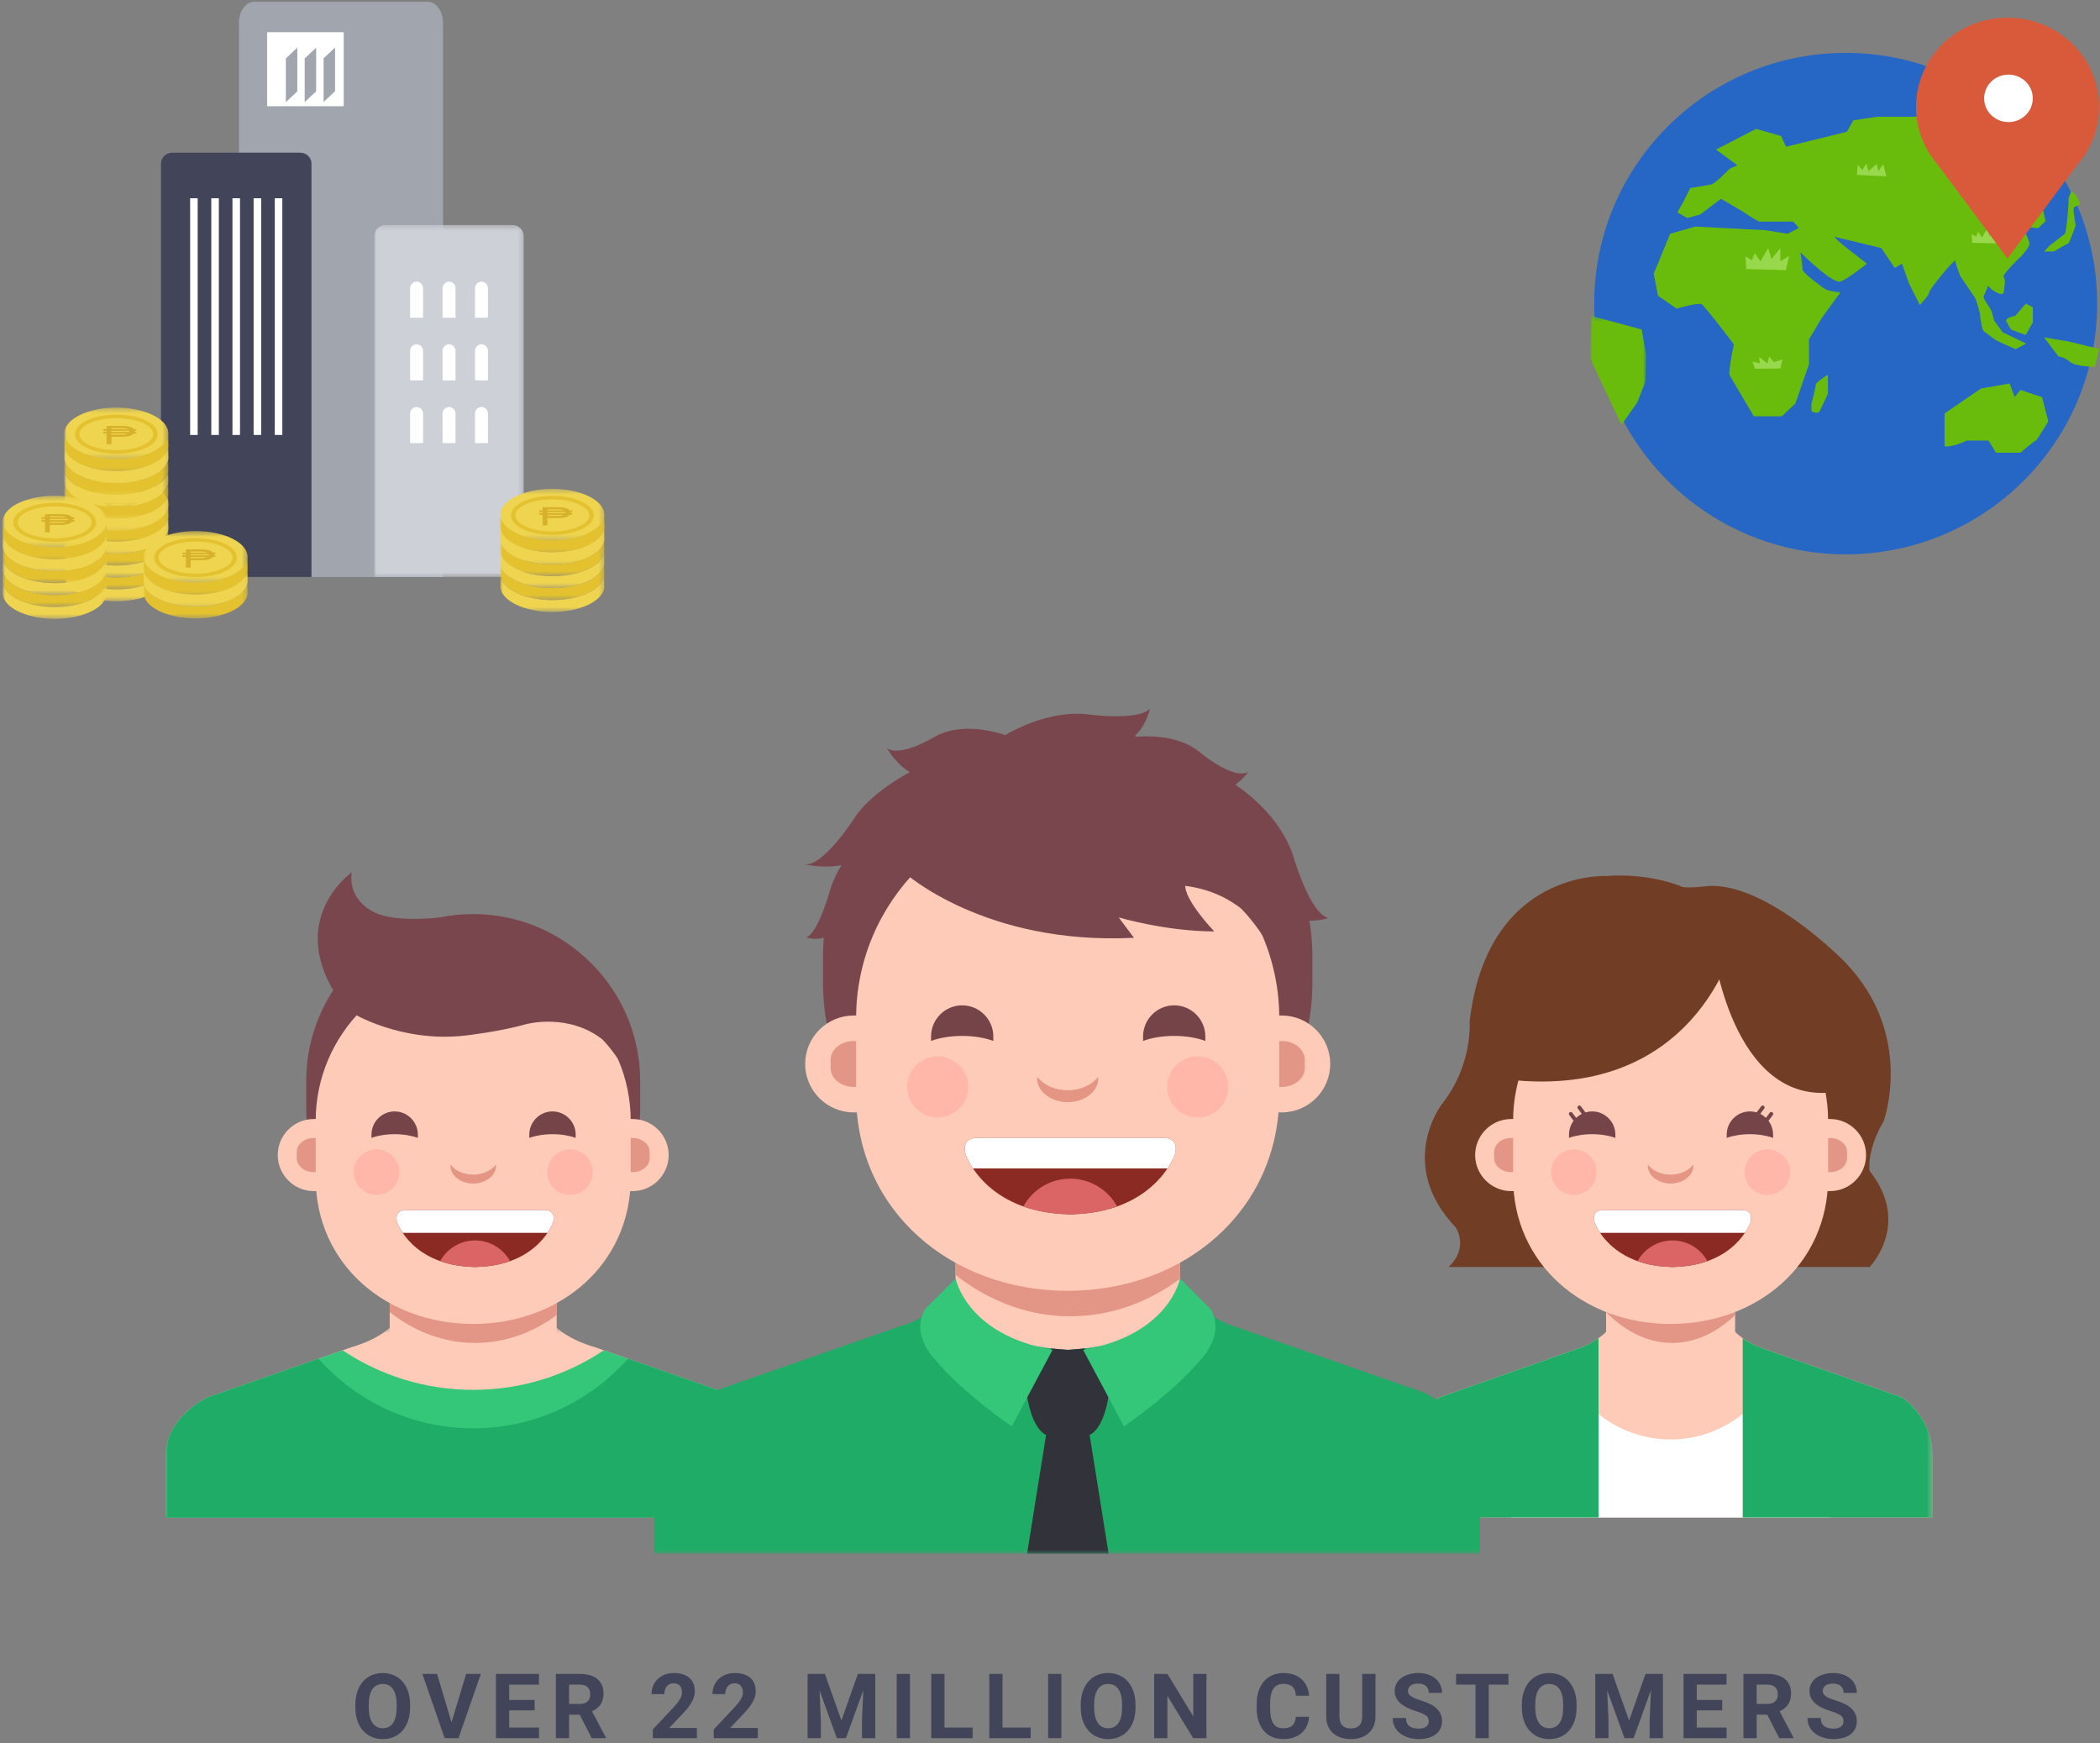 <?xml version="1.0" encoding="UTF-8"?>
<svg width="418px" height="347px" viewBox="0 0 418 347" version="1.1" xmlns="http://www.w3.org/2000/svg" xmlns:xlink="http://www.w3.org/1999/xlink">
    <rect x="0" y="0" width="418" height="347" fill="#808080" stroke="none"/>
    <!-- Generator: Sketch 46.2 (44496) - http://www.bohemiancoding.com/sketch -->
    <title>Group 4</title>
    <desc>Created with Sketch.</desc>
    <defs>
        <polygon id="path-1" points="0.023 70.402 29.774 70.402 29.774 0.343 0.023 0.343 0.023 70.402"></polygon>
        <polygon id="path-3" points="0.366 0.356 72.581 0.356 72.581 114.851 0.366 114.851 0.366 30.392 0.366 114.851 30.326 114.851 30.326 30.392 0.366 30.392"></polygon>
        <polygon id="path-5" points="0 114.495 72.215 114.495 72.215 0 0 0"></polygon>
        <polygon id="path-7" points="0 10.731 0 0.384 20.723 0.384 20.723 10.731"></polygon>
        <polygon id="path-9" points="0 0.315 0 7.505 20.723 7.505 20.723 0.315 0 0.315"></polygon>
        <polygon id="path-11" points="0 0.315 0 7.505 20.723 7.505 20.723 0.315 0 0.315"></polygon>
        <polygon id="path-13" points="0 0.315 0 7.505 20.723 7.505 20.723 0.315"></polygon>
        <polygon id="path-15" points="20.723 7.505 0 7.505 0 0.315 20.723 0.315"></polygon>
        <polygon id="path-17" points="0 0.315 0 7.505 20.723 7.505 20.723 0.315"></polygon>
        <polygon id="path-19" points="0 0.315 0 7.505 20.723 7.505 20.723 0.315 0 0.315"></polygon>
        <polygon id="path-21" points="0 0.315 0 7.505 20.723 7.505 20.723 0.315 0 0.315"></polygon>
        <polygon id="path-23" points="0 0.315 0 7.505 20.723 7.505 20.723 0.315 0 0.315"></polygon>
        <polygon id="path-25" points="0 10.731 0 0.384 20.723 0.384 20.723 10.731"></polygon>
        <polygon id="path-27" points="0 0.315 0 7.505 20.723 7.505 20.723 0.315 0 0.315"></polygon>
        <polygon id="path-29" points="0 0.315 0 7.505 20.723 7.505 20.723 0.315 0 0.315"></polygon>
        <polygon id="path-31" points="0 0.315 0 7.505 20.723 7.505 20.723 0.315"></polygon>
        <polygon id="path-33" points="20.723 7.505 0 7.505 0 0.315 20.723 0.315"></polygon>
        <polygon id="path-35" points="0 0.315 0 7.505 20.723 7.505 20.723 0.315"></polygon>
        <polygon id="path-37" points="0 0.315 0 7.505 20.723 7.505 20.723 0.315 0 0.315"></polygon>
        <polygon id="path-39" points="0 0.315 0 7.505 20.723 7.505 20.723 0.315 0 0.315"></polygon>
        <polygon id="path-41" points="0 0.315 0 7.505 20.723 7.505 20.723 0.315 0 0.315"></polygon>
        <polygon id="path-43" points="0 10.731 0 0.384 20.723 0.384 20.723 10.731"></polygon>
        <polygon id="path-45" points="0 0.315 0 7.505 20.723 7.505 20.723 0.315 0 0.315"></polygon>
        <polygon id="path-47" points="0 0.315 0 7.505 20.723 7.505 20.723 0.315 0 0.315"></polygon>
        <polygon id="path-49" points="0 0.315 0 7.505 20.723 7.505 20.723 0.315"></polygon>
        <polygon id="path-51" points="20.723 7.505 0 7.505 0 0.315 20.723 0.315"></polygon>
        <polygon id="path-53" points="0 0.315 0 7.505 20.723 7.505 20.723 0.315"></polygon>
        <polygon id="path-55" points="0 0.315 0 7.505 20.723 7.505 20.723 0.315 0 0.315"></polygon>
        <polygon id="path-57" points="0 0.315 0 7.505 20.723 7.505 20.723 0.315 0 0.315"></polygon>
        <polygon id="path-59" points="0 0.315 0 7.505 20.723 7.505 20.723 0.315 0 0.315"></polygon>
        <polygon id="path-61" points="0 10.731 0 0.384 20.723 0.384 20.723 10.731"></polygon>
        <polygon id="path-63" points="0 0.315 0 7.505 20.723 7.505 20.723 0.315 0 0.315"></polygon>
        <polygon id="path-65" points="0 0.315 0 7.505 20.723 7.505 20.723 0.315 0 0.315"></polygon>
        <polygon id="path-67" points="0 0.315 0 7.505 20.723 7.505 20.723 0.315"></polygon>
        <polygon id="path-69" points="0 0.315 0 7.505 20.723 7.505 20.723 0.315 0 0.315"></polygon>
        <polygon id="path-71" points="0 0.315 0 7.505 20.723 7.505 20.723 0.315 0 0.315"></polygon>
        <polygon id="path-73" points="0 10.731 0 0.384 20.723 0.384 20.723 10.731"></polygon>
        <polygon id="path-75" points="0 0.315 0 7.505 20.723 7.505 20.723 0.315 0 0.315"></polygon>
        <polygon id="path-77" points="0 0.315 0 7.505 20.723 7.505 20.723 0.315 0 0.315"></polygon>
        <polygon id="path-79" points="0 0.315 0 7.505 20.723 7.505 20.723 0.315"></polygon>
        <polygon id="path-81" points="20.723 7.505 0 7.505 0 0.315 20.723 0.315"></polygon>
        <polygon id="path-83" points="0 0.315 0 7.505 20.723 7.505 20.723 0.315"></polygon>
        <polygon id="path-85" points="0 0.315 0 7.505 20.723 7.505 20.723 0.315 0 0.315"></polygon>
        <polygon id="path-87" points="0 0.315 0 7.505 20.723 7.505 20.723 0.315 0 0.315"></polygon>
        <polygon id="path-89" points="0 0.315 0 7.505 20.723 7.505 20.723 0.315 0 0.315"></polygon>
        <polygon id="path-91" points="4.0257528e-15 38.105 4.0257528e-15 0.333 122.381 0.333 122.381 38.105"></polygon>
        <polygon id="path-93" points="0 168.277 351.656 168.277 351.656 0 0 0"></polygon>
        <polygon id="path-95" points="0 0.385 0 22.084 11.138 22.084 11.138 0.385 0 0.385"></polygon>
    </defs>
    <g id="Page-1" stroke="none" stroke-width="1" fill="none" fill-rule="evenodd">
        <g id="D_Company" transform="translate(-811, -306)">
            <g id="Group-4" transform="translate(791, 306)">
                <g id="building" transform="translate(3, 0)">
                    <g transform="translate(47.323, 0)" id="Group-13">
                        <g transform="translate(0.51, 0)">
                            <g id="Group-6" transform="translate(0.454, 0)">
                                <g id="Page-1" transform="translate(0.388, 0)">
                                    <g id="Group-3" transform="translate(15.732, 0.003)" fill="#A1A5AD">
                                        <path d="M40.772,114.848 L40.772,4.508 C40.772,2.222 39.403,0.352 37.73,0.352 L3.204,0.352 C1.532,0.352 0.163,2.222 0.163,4.508 L0.163,114.848 L40.772,114.848 Z" id="Fill-1"></path>
                                    </g>
                                    <g id="Group-24" transform="translate(42.806, 44.449)">
                                        <mask id="mask-2" fill="white">
                                            <use xlink:href="#path-1"></use>
                                        </mask>
                                        <g id="Clip-23"></g>
                                        <path d="M29.774,70.402 L29.774,2.559 C29.774,1.34 28.771,0.343 27.546,0.343 L2.251,0.343 C1.026,0.343 0.023,1.34 0.023,2.559 L0.023,70.402 L29.774,70.402 Z" id="Fill-22" fill="#CED0D8" mask="url(#mask-2)"></path>
                                    </g>
                                    <path d="M65.453,63.242 L62.87,63.242 L62.87,57.38 C62.87,56.654 63.452,56.061 64.162,56.061 C64.872,56.061 65.453,56.654 65.453,57.38 L65.453,63.242 Z M58.996,63.242 L56.413,63.242 L56.413,57.38 C56.413,56.654 56.995,56.061 57.705,56.061 C58.415,56.061 58.996,56.654 58.996,57.38 L58.996,63.242 Z M52.539,63.242 L49.956,63.242 L49.956,57.38 C49.956,56.654 50.537,56.061 51.248,56.061 C51.958,56.061 52.539,56.654 52.539,57.38 L52.539,63.242 Z M65.453,75.719 L62.87,75.719 L62.87,69.856 C62.87,69.131 63.452,68.537 64.162,68.537 C64.872,68.537 65.453,69.131 65.453,69.856 L65.453,75.719 Z M58.996,75.719 L56.413,75.719 L56.413,69.856 C56.413,69.131 56.995,68.537 57.705,68.537 C58.415,68.537 58.996,69.131 58.996,69.856 L58.996,75.719 Z M52.539,75.719 L49.956,75.719 L49.956,69.856 C49.956,69.131 50.537,68.537 51.248,68.537 C51.958,68.537 52.539,69.131 52.539,69.856 L52.539,75.719 Z M65.453,88.195 L62.87,88.195 L62.87,82.333 C62.87,81.607 63.452,81.013 64.162,81.013 C64.872,81.013 65.453,81.607 65.453,82.333 L65.453,88.195 Z M58.996,88.195 L56.413,88.195 L56.413,82.333 C56.413,81.607 56.995,81.013 57.705,81.013 C58.415,81.013 58.996,81.607 58.996,82.333 L58.996,88.195 Z M52.539,88.195 L49.956,88.195 L49.956,82.333 C49.956,81.607 50.537,81.013 51.248,81.013 C51.958,81.013 52.539,81.607 52.539,82.333 L52.539,88.195 Z" id="Combined-Shape" fill="#FFFFFF"></path>
                                    <g id="Group-45" transform="translate(0, 30.226)" fill="#424559">
                                        <path d="M30.326,84.625 L30.326,2.328 C30.326,1.138 29.316,0.165 28.082,0.165 L2.61,0.165 C1.376,0.165 0.366,1.138 0.366,2.328 L0.366,84.625 L30.326,84.625 Z" id="Fill-43"></path>
                                    </g>
                                    <mask id="mask-4" fill="white">
                                        <use xlink:href="#path-3"></use>
                                    </mask>
                                    <g id="Clip-44"></g>
                                    <mask id="mask-6" fill="white">
                                        <use xlink:href="#path-5"></use>
                                    </mask>
                                    <g id="Clip-47"></g>
                                    <path d="M6.171,86.576 L6.171,39.458 L7.671,39.458 L7.671,86.576 L6.171,86.576 Z M10.383,86.576 L10.383,39.458 L11.883,39.458 L11.883,86.576 L10.383,86.576 Z M14.596,86.576 L14.596,39.458 L16.096,39.458 L16.096,86.576 L14.596,86.576 Z M18.808,86.576 L18.808,39.458 L20.308,39.458 L20.308,86.576 L18.808,86.576 Z M23.021,86.576 L23.021,39.458 L24.52,39.458 L24.52,86.576 L23.021,86.576 Z" id="Combined-Shape" fill="#FFFFFF" mask="url(#mask-6)"></path>
                                </g>
                                <path d="M21.88,21.144 L37.13,21.144 L37.13,6.408 L21.88,6.408 L21.88,21.144 Z M33.125,11.604 L35.406,9.463 L35.406,18.158 L33.125,20.301 L33.125,11.604 Z M29.36,11.627 L31.64,9.487 L31.64,18.182 L29.36,20.325 L29.36,11.627 Z M25.612,11.63 L27.892,9.489 L27.892,18.19 L25.612,20.329 L25.612,11.63 Z" id="Page-1" fill="#FFFFFF"></path>
                            </g>
                        </g>
                    </g>
                    <g id="Group-10-Copy" transform="translate(17.527, 80.736)">
                        <g id="Page-1" transform="translate(12.269, 14.041)">
                            <g id="Group-3" transform="translate(0, 0.011)">
                                <mask id="mask-8" fill="white">
                                    <use xlink:href="#path-7"></use>
                                </mask>
                                <g id="Clip-2"></g>
                                <path d="M20.723,5.558 C20.723,8.415 16.084,10.731 10.362,10.731 C4.639,10.731 -8.18670897e-05,8.415 -8.18670897e-05,5.558 C-8.18670897e-05,2.7 4.639,0.384 10.362,0.384 C16.084,0.384 20.723,2.7 20.723,5.558" id="Fill-1" fill="#EFD44F" mask="url(#mask-8)"></path>
                            </g>
                            <path d="M18.61,5.685 C18.61,7.832 14.917,9.574 10.362,9.574 C5.806,9.574 2.113,7.832 2.113,5.685 C2.113,3.537 5.806,1.795 10.362,1.795 C14.917,1.795 18.61,3.537 18.61,5.685" id="Fill-4" fill="#E4C22F"></path>
                            <g id="Group-8" transform="translate(0, 5.541)">
                                <mask id="mask-10" fill="white">
                                    <use xlink:href="#path-9"></use>
                                </mask>
                                <g id="Clip-7"></g>
                                <path d="M20.697,0.315 C20.332,3.007 15.846,5.135 10.362,5.135 C4.877,5.135 0.391,3.007 0.027,0.315 L0.027,1.978 C0.011,2.095 -0,2.213 -0,2.331 C-0,5.189 4.639,7.505 10.362,7.505 C16.084,7.505 20.723,5.189 20.723,2.331 C20.723,2.213 20.712,2.095 20.697,1.978 L20.697,0.315 Z" id="Fill-6" fill="#E4C22F" mask="url(#mask-10)"></path>
                            </g>
                            <g id="Group-11" transform="translate(0, 7.911)">
                                <mask id="mask-12" fill="white">
                                    <use xlink:href="#path-11"></use>
                                </mask>
                                <g id="Clip-10"></g>
                                <path d="M20.697,0.315 C20.332,3.007 15.846,5.135 10.362,5.135 C4.877,5.135 0.391,3.007 0.027,0.315 L0.027,1.978 C0.011,2.095 -0,2.213 -0,2.331 C-0,5.189 4.639,7.505 10.362,7.505 C16.084,7.505 20.723,5.189 20.723,2.331 C20.723,2.213 20.712,2.095 20.697,1.978 L20.697,0.315 Z" id="Fill-9" fill="#EFD44F" mask="url(#mask-12)"></path>
                            </g>
                            <g id="Group-14" transform="translate(0, 15.021)">
                                <mask id="mask-14" fill="white">
                                    <use xlink:href="#path-13"></use>
                                </mask>
                                <g id="Clip-13"></g>
                                <path d="M20.697,0.315 C20.332,3.007 15.846,5.135 10.362,5.135 C4.877,5.135 0.391,3.007 0.027,0.315 L0.027,1.978 C0.011,2.095 -0,2.213 -0,2.331 C-0,5.189 4.639,7.505 10.362,7.505 C16.084,7.505 20.723,5.189 20.723,2.331 C20.723,2.213 20.712,2.095 20.697,1.978 L20.697,0.315 Z" id="Fill-12" fill="#E4C22F" mask="url(#mask-14)"></path>
                            </g>
                            <g id="Group-17" transform="translate(0, 17.392)">
                                <mask id="mask-16" fill="white">
                                    <use xlink:href="#path-15"></use>
                                </mask>
                                <g id="Clip-16"></g>
                                <path d="M20.697,0.315 C20.332,3.007 15.846,5.135 10.362,5.135 C4.877,5.135 0.391,3.007 0.027,0.315 L0.027,1.978 C0.011,2.095 -0,2.213 -0,2.331 C-0,5.189 4.639,7.505 10.362,7.505 C16.084,7.505 20.723,5.189 20.723,2.331 C20.723,2.213 20.712,2.095 20.697,1.978 L20.697,0.315 Z" id="Fill-15" fill="#EFD44F" mask="url(#mask-16)"></path>
                            </g>
                            <g id="Group-20" transform="translate(0, 10.281)">
                                <mask id="mask-18" fill="white">
                                    <use xlink:href="#path-17"></use>
                                </mask>
                                <g id="Clip-19"></g>
                                <path d="M20.697,0.315 C20.332,3.007 15.846,5.135 10.362,5.135 C4.877,5.135 0.391,3.007 0.027,0.315 L0.027,1.978 C0.011,2.095 -0,2.213 -0,2.331 C-0,5.189 4.639,7.505 10.362,7.505 C16.084,7.505 20.723,5.189 20.723,2.331 C20.723,2.213 20.712,2.095 20.697,1.978 L20.697,0.315 Z" id="Fill-18" fill="#E4C22F" mask="url(#mask-18)"></path>
                            </g>
                            <g id="Group-23" transform="translate(0, 12.651)">
                                <mask id="mask-20" fill="white">
                                    <use xlink:href="#path-19"></use>
                                </mask>
                                <g id="Clip-22"></g>
                                <path d="M20.697,0.315 C20.332,3.007 15.846,5.135 10.362,5.135 C4.877,5.135 0.391,3.007 0.027,0.315 L0.027,1.978 C0.011,2.095 -0,2.213 -0,2.331 C-0,5.189 4.639,7.505 10.362,7.505 C16.084,7.505 20.723,5.189 20.723,2.331 C20.723,2.213 20.712,2.095 20.697,1.978 L20.697,0.315 Z" id="Fill-21" fill="#EFD44F" mask="url(#mask-20)"></path>
                            </g>
                            <g id="Group-26" transform="translate(0, 5.541)">
                                <mask id="mask-22" fill="white">
                                    <use xlink:href="#path-21"></use>
                                </mask>
                                <g id="Clip-25"></g>
                                <path d="M20.697,0.315 C20.332,3.007 15.846,5.135 10.362,5.135 C4.877,5.135 0.391,3.007 0.027,0.315 L0.027,1.978 C0.011,2.095 -0,2.213 -0,2.331 C-0,5.189 4.639,7.505 10.362,7.505 C16.084,7.505 20.723,5.189 20.723,2.331 C20.723,2.213 20.712,2.095 20.697,1.978 L20.697,0.315 Z" id="Fill-24" fill="#E4C22F" mask="url(#mask-22)"></path>
                            </g>
                            <g id="Group-29" transform="translate(0, 7.911)">
                                <mask id="mask-24" fill="white">
                                    <use xlink:href="#path-23"></use>
                                </mask>
                                <g id="Clip-28"></g>
                                <path d="M20.697,0.315 C20.332,3.007 15.846,5.135 10.362,5.135 C4.877,5.135 0.391,3.007 0.027,0.315 L0.027,1.978 C0.011,2.095 -0,2.213 -0,2.331 C-0,5.189 4.639,7.505 10.362,7.505 C16.084,7.505 20.723,5.189 20.723,2.331 C20.723,2.213 20.712,2.095 20.697,1.978 L20.697,0.315 Z" id="Fill-27" fill="#EFD44F" mask="url(#mask-24)"></path>
                            </g>
                            <path d="M17.711,5.685 C17.711,7.445 14.421,8.873 10.362,8.873 C6.303,8.873 3.012,7.445 3.012,5.685 C3.012,3.923 6.303,2.496 10.362,2.496 C14.421,2.496 17.711,3.923 17.711,5.685" id="Fill-30" fill="#EFD44F"></path>
                            <path d="M12.666,5.563 L9.387,5.563 L9.387,5.776 L11.264,5.776 C11.938,5.776 12.405,5.705 12.666,5.563 L12.666,5.563 Z M12.978,5.115 C12.978,5.074 12.975,5.041 12.968,5.014 L9.387,5.014 L9.387,5.237 L12.963,5.237 C12.973,5.2 12.978,5.16 12.978,5.115 L12.978,5.115 Z M12.691,4.688 C12.546,4.6 12.362,4.542 12.141,4.512 C11.983,4.49 11.684,4.48 11.244,4.48 L9.387,4.48 L9.387,4.688 L12.691,4.688 Z M14.311,5.563 L13.796,5.563 C13.7,5.677 13.561,5.783 13.379,5.882 C12.986,6.097 12.276,6.204 11.249,6.204 L9.387,6.204 L9.387,7.678 L8.426,7.678 L8.426,5.563 L7.728,5.563 L7.728,5.237 L8.426,5.237 L8.426,5.014 L7.728,5.014 L7.728,4.688 L8.426,4.688 L8.426,4.052 L11.165,4.052 C11.634,4.052 12.002,4.063 12.27,4.087 C13.043,4.154 13.56,4.354 13.82,4.688 L14.311,4.688 L14.311,5.014 L13.964,5.014 C13.967,5.039 13.969,5.068 13.969,5.101 C13.969,5.142 13.964,5.187 13.954,5.237 L14.311,5.237 L14.311,5.563 Z" id="Fill-32" fill="#D7B129"></path>
                        </g>
                        <g id="Page-1-Copy-3" transform="translate(12.269, 0)">
                            <g id="Group-3" transform="translate(0, 0.011)">
                                <mask id="mask-26" fill="white">
                                    <use xlink:href="#path-25"></use>
                                </mask>
                                <g id="Clip-2"></g>
                                <path d="M20.723,5.558 C20.723,8.415 16.084,10.731 10.362,10.731 C4.639,10.731 -8.18670897e-05,8.415 -8.18670897e-05,5.558 C-8.18670897e-05,2.7 4.639,0.384 10.362,0.384 C16.084,0.384 20.723,2.7 20.723,5.558" id="Fill-1" fill="#EFD44F" mask="url(#mask-26)"></path>
                            </g>
                            <path d="M18.61,5.685 C18.61,7.832 14.917,9.574 10.362,9.574 C5.806,9.574 2.113,7.832 2.113,5.685 C2.113,3.537 5.806,1.795 10.362,1.795 C14.917,1.795 18.61,3.537 18.61,5.685" id="Fill-4" fill="#E4C22F"></path>
                            <g id="Group-8" transform="translate(0, 5.541)">
                                <mask id="mask-28" fill="white">
                                    <use xlink:href="#path-27"></use>
                                </mask>
                                <g id="Clip-7"></g>
                                <path d="M20.697,0.315 C20.332,3.007 15.846,5.135 10.362,5.135 C4.877,5.135 0.391,3.007 0.027,0.315 L0.027,1.978 C0.011,2.095 -0,2.213 -0,2.331 C-0,5.189 4.639,7.505 10.362,7.505 C16.084,7.505 20.723,5.189 20.723,2.331 C20.723,2.213 20.712,2.095 20.697,1.978 L20.697,0.315 Z" id="Fill-6" fill="#E4C22F" mask="url(#mask-28)"></path>
                            </g>
                            <g id="Group-11" transform="translate(0, 7.911)">
                                <mask id="mask-30" fill="white">
                                    <use xlink:href="#path-29"></use>
                                </mask>
                                <g id="Clip-10"></g>
                                <path d="M20.697,0.315 C20.332,3.007 15.846,5.135 10.362,5.135 C4.877,5.135 0.391,3.007 0.027,0.315 L0.027,1.978 C0.011,2.095 -0,2.213 -0,2.331 C-0,5.189 4.639,7.505 10.362,7.505 C16.084,7.505 20.723,5.189 20.723,2.331 C20.723,2.213 20.712,2.095 20.697,1.978 L20.697,0.315 Z" id="Fill-9" fill="#EFD44F" mask="url(#mask-30)"></path>
                            </g>
                            <g id="Group-14" transform="translate(0, 15.021)">
                                <mask id="mask-32" fill="white">
                                    <use xlink:href="#path-31"></use>
                                </mask>
                                <g id="Clip-13"></g>
                                <path d="M20.697,0.315 C20.332,3.007 15.846,5.135 10.362,5.135 C4.877,5.135 0.391,3.007 0.027,0.315 L0.027,1.978 C0.011,2.095 -0,2.213 -0,2.331 C-0,5.189 4.639,7.505 10.362,7.505 C16.084,7.505 20.723,5.189 20.723,2.331 C20.723,2.213 20.712,2.095 20.697,1.978 L20.697,0.315 Z" id="Fill-12" fill="#E4C22F" mask="url(#mask-32)"></path>
                            </g>
                            <g id="Group-17" transform="translate(0, 17.392)">
                                <mask id="mask-34" fill="white">
                                    <use xlink:href="#path-33"></use>
                                </mask>
                                <g id="Clip-16"></g>
                                <path d="M20.697,0.315 C20.332,3.007 15.846,5.135 10.362,5.135 C4.877,5.135 0.391,3.007 0.027,0.315 L0.027,1.978 C0.011,2.095 -0,2.213 -0,2.331 C-0,5.189 4.639,7.505 10.362,7.505 C16.084,7.505 20.723,5.189 20.723,2.331 C20.723,2.213 20.712,2.095 20.697,1.978 L20.697,0.315 Z" id="Fill-15" fill="#EFD44F" mask="url(#mask-34)"></path>
                            </g>
                            <g id="Group-20" transform="translate(0, 10.281)">
                                <mask id="mask-36" fill="white">
                                    <use xlink:href="#path-35"></use>
                                </mask>
                                <g id="Clip-19"></g>
                                <path d="M20.697,0.315 C20.332,3.007 15.846,5.135 10.362,5.135 C4.877,5.135 0.391,3.007 0.027,0.315 L0.027,1.978 C0.011,2.095 -0,2.213 -0,2.331 C-0,5.189 4.639,7.505 10.362,7.505 C16.084,7.505 20.723,5.189 20.723,2.331 C20.723,2.213 20.712,2.095 20.697,1.978 L20.697,0.315 Z" id="Fill-18" fill="#E4C22F" mask="url(#mask-36)"></path>
                            </g>
                            <g id="Group-23" transform="translate(0, 12.651)">
                                <mask id="mask-38" fill="white">
                                    <use xlink:href="#path-37"></use>
                                </mask>
                                <g id="Clip-22"></g>
                                <path d="M20.697,0.315 C20.332,3.007 15.846,5.135 10.362,5.135 C4.877,5.135 0.391,3.007 0.027,0.315 L0.027,1.978 C0.011,2.095 -0,2.213 -0,2.331 C-0,5.189 4.639,7.505 10.362,7.505 C16.084,7.505 20.723,5.189 20.723,2.331 C20.723,2.213 20.712,2.095 20.697,1.978 L20.697,0.315 Z" id="Fill-21" fill="#EFD44F" mask="url(#mask-38)"></path>
                            </g>
                            <g id="Group-26" transform="translate(0, 5.541)">
                                <mask id="mask-40" fill="white">
                                    <use xlink:href="#path-39"></use>
                                </mask>
                                <g id="Clip-25"></g>
                                <path d="M20.697,0.315 C20.332,3.007 15.846,5.135 10.362,5.135 C4.877,5.135 0.391,3.007 0.027,0.315 L0.027,1.978 C0.011,2.095 -0,2.213 -0,2.331 C-0,5.189 4.639,7.505 10.362,7.505 C16.084,7.505 20.723,5.189 20.723,2.331 C20.723,2.213 20.712,2.095 20.697,1.978 L20.697,0.315 Z" id="Fill-24" fill="#E4C22F" mask="url(#mask-40)"></path>
                            </g>
                            <g id="Group-29" transform="translate(0, 7.911)">
                                <mask id="mask-42" fill="white">
                                    <use xlink:href="#path-41"></use>
                                </mask>
                                <g id="Clip-28"></g>
                                <path d="M20.697,0.315 C20.332,3.007 15.846,5.135 10.362,5.135 C4.877,5.135 0.391,3.007 0.027,0.315 L0.027,1.978 C0.011,2.095 -0,2.213 -0,2.331 C-0,5.189 4.639,7.505 10.362,7.505 C16.084,7.505 20.723,5.189 20.723,2.331 C20.723,2.213 20.712,2.095 20.697,1.978 L20.697,0.315 Z" id="Fill-27" fill="#EFD44F" mask="url(#mask-42)"></path>
                            </g>
                            <path d="M17.711,5.685 C17.711,7.445 14.421,8.873 10.362,8.873 C6.303,8.873 3.012,7.445 3.012,5.685 C3.012,3.923 6.303,2.496 10.362,2.496 C14.421,2.496 17.711,3.923 17.711,5.685" id="Fill-30" fill="#EFD44F"></path>
                            <path d="M12.666,5.563 L9.387,5.563 L9.387,5.776 L11.264,5.776 C11.938,5.776 12.405,5.705 12.666,5.563 L12.666,5.563 Z M12.978,5.115 C12.978,5.074 12.975,5.041 12.968,5.014 L9.387,5.014 L9.387,5.237 L12.963,5.237 C12.973,5.2 12.978,5.16 12.978,5.115 L12.978,5.115 Z M12.691,4.688 C12.546,4.6 12.362,4.542 12.141,4.512 C11.983,4.49 11.684,4.48 11.244,4.48 L9.387,4.48 L9.387,4.688 L12.691,4.688 Z M14.311,5.563 L13.796,5.563 C13.7,5.677 13.561,5.783 13.379,5.882 C12.986,6.097 12.276,6.204 11.249,6.204 L9.387,6.204 L9.387,7.678 L8.426,7.678 L8.426,5.563 L7.728,5.563 L7.728,5.237 L8.426,5.237 L8.426,5.014 L7.728,5.014 L7.728,4.688 L8.426,4.688 L8.426,4.052 L11.165,4.052 C11.634,4.052 12.002,4.063 12.27,4.087 C13.043,4.154 13.56,4.354 13.82,4.688 L14.311,4.688 L14.311,5.014 L13.964,5.014 C13.967,5.039 13.969,5.068 13.969,5.101 C13.969,5.142 13.964,5.187 13.954,5.237 L14.311,5.237 L14.311,5.563 Z" id="Fill-32" fill="#D7B129"></path>
                        </g>
                        <g id="Page-1-Copy-10" transform="translate(0, 17.551)">
                            <g id="Group-3" transform="translate(0, 0.011)">
                                <mask id="mask-44" fill="white">
                                    <use xlink:href="#path-43"></use>
                                </mask>
                                <g id="Clip-2"></g>
                                <path d="M20.723,5.558 C20.723,8.415 16.084,10.731 10.362,10.731 C4.639,10.731 -8.18670897e-05,8.415 -8.18670897e-05,5.558 C-8.18670897e-05,2.7 4.639,0.384 10.362,0.384 C16.084,0.384 20.723,2.7 20.723,5.558" id="Fill-1" fill="#EFD44F" mask="url(#mask-44)"></path>
                            </g>
                            <path d="M18.61,5.685 C18.61,7.832 14.917,9.574 10.362,9.574 C5.806,9.574 2.113,7.832 2.113,5.685 C2.113,3.537 5.806,1.795 10.362,1.795 C14.917,1.795 18.61,3.537 18.61,5.685" id="Fill-4" fill="#E4C22F"></path>
                            <g id="Group-8" transform="translate(0, 5.541)">
                                <mask id="mask-46" fill="white">
                                    <use xlink:href="#path-45"></use>
                                </mask>
                                <g id="Clip-7"></g>
                                <path d="M20.697,0.315 C20.332,3.007 15.846,5.135 10.362,5.135 C4.877,5.135 0.391,3.007 0.027,0.315 L0.027,1.978 C0.011,2.095 -0,2.213 -0,2.331 C-0,5.189 4.639,7.505 10.362,7.505 C16.084,7.505 20.723,5.189 20.723,2.331 C20.723,2.213 20.712,2.095 20.697,1.978 L20.697,0.315 Z" id="Fill-6" fill="#E4C22F" mask="url(#mask-46)"></path>
                            </g>
                            <g id="Group-11" transform="translate(0, 7.911)">
                                <mask id="mask-48" fill="white">
                                    <use xlink:href="#path-47"></use>
                                </mask>
                                <g id="Clip-10"></g>
                                <path d="M20.697,0.315 C20.332,3.007 15.846,5.135 10.362,5.135 C4.877,5.135 0.391,3.007 0.027,0.315 L0.027,1.978 C0.011,2.095 -0,2.213 -0,2.331 C-0,5.189 4.639,7.505 10.362,7.505 C16.084,7.505 20.723,5.189 20.723,2.331 C20.723,2.213 20.712,2.095 20.697,1.978 L20.697,0.315 Z" id="Fill-9" fill="#EFD44F" mask="url(#mask-48)"></path>
                            </g>
                            <g id="Group-14" transform="translate(0, 15.021)">
                                <mask id="mask-50" fill="white">
                                    <use xlink:href="#path-49"></use>
                                </mask>
                                <g id="Clip-13"></g>
                                <path d="M20.697,0.315 C20.332,3.007 15.846,5.135 10.362,5.135 C4.877,5.135 0.391,3.007 0.027,0.315 L0.027,1.978 C0.011,2.095 -0,2.213 -0,2.331 C-0,5.189 4.639,7.505 10.362,7.505 C16.084,7.505 20.723,5.189 20.723,2.331 C20.723,2.213 20.712,2.095 20.697,1.978 L20.697,0.315 Z" id="Fill-12" fill="#E4C22F" mask="url(#mask-50)"></path>
                            </g>
                            <g id="Group-17" transform="translate(0, 17.392)">
                                <mask id="mask-52" fill="white">
                                    <use xlink:href="#path-51"></use>
                                </mask>
                                <g id="Clip-16"></g>
                                <path d="M20.697,0.315 C20.332,3.007 15.846,5.135 10.362,5.135 C4.877,5.135 0.391,3.007 0.027,0.315 L0.027,1.978 C0.011,2.095 -0,2.213 -0,2.331 C-0,5.189 4.639,7.505 10.362,7.505 C16.084,7.505 20.723,5.189 20.723,2.331 C20.723,2.213 20.712,2.095 20.697,1.978 L20.697,0.315 Z" id="Fill-15" fill="#EFD44F" mask="url(#mask-52)"></path>
                            </g>
                            <g id="Group-20" transform="translate(0, 10.281)">
                                <mask id="mask-54" fill="white">
                                    <use xlink:href="#path-53"></use>
                                </mask>
                                <g id="Clip-19"></g>
                                <path d="M20.697,0.315 C20.332,3.007 15.846,5.135 10.362,5.135 C4.877,5.135 0.391,3.007 0.027,0.315 L0.027,1.978 C0.011,2.095 -0,2.213 -0,2.331 C-0,5.189 4.639,7.505 10.362,7.505 C16.084,7.505 20.723,5.189 20.723,2.331 C20.723,2.213 20.712,2.095 20.697,1.978 L20.697,0.315 Z" id="Fill-18" fill="#E4C22F" mask="url(#mask-54)"></path>
                            </g>
                            <g id="Group-23" transform="translate(0, 12.651)">
                                <mask id="mask-56" fill="white">
                                    <use xlink:href="#path-55"></use>
                                </mask>
                                <g id="Clip-22"></g>
                                <path d="M20.697,0.315 C20.332,3.007 15.846,5.135 10.362,5.135 C4.877,5.135 0.391,3.007 0.027,0.315 L0.027,1.978 C0.011,2.095 -0,2.213 -0,2.331 C-0,5.189 4.639,7.505 10.362,7.505 C16.084,7.505 20.723,5.189 20.723,2.331 C20.723,2.213 20.712,2.095 20.697,1.978 L20.697,0.315 Z" id="Fill-21" fill="#EFD44F" mask="url(#mask-56)"></path>
                            </g>
                            <g id="Group-26" transform="translate(0, 5.541)">
                                <mask id="mask-58" fill="white">
                                    <use xlink:href="#path-57"></use>
                                </mask>
                                <g id="Clip-25"></g>
                                <path d="M20.697,0.315 C20.332,3.007 15.846,5.135 10.362,5.135 C4.877,5.135 0.391,3.007 0.027,0.315 L0.027,1.978 C0.011,2.095 -0,2.213 -0,2.331 C-0,5.189 4.639,7.505 10.362,7.505 C16.084,7.505 20.723,5.189 20.723,2.331 C20.723,2.213 20.712,2.095 20.697,1.978 L20.697,0.315 Z" id="Fill-24" fill="#E4C22F" mask="url(#mask-58)"></path>
                            </g>
                            <g id="Group-29" transform="translate(0, 7.911)">
                                <mask id="mask-60" fill="white">
                                    <use xlink:href="#path-59"></use>
                                </mask>
                                <g id="Clip-28"></g>
                                <path d="M20.697,0.315 C20.332,3.007 15.846,5.135 10.362,5.135 C4.877,5.135 0.391,3.007 0.027,0.315 L0.027,1.978 C0.011,2.095 -0,2.213 -0,2.331 C-0,5.189 4.639,7.505 10.362,7.505 C16.084,7.505 20.723,5.189 20.723,2.331 C20.723,2.213 20.712,2.095 20.697,1.978 L20.697,0.315 Z" id="Fill-27" fill="#EFD44F" mask="url(#mask-60)"></path>
                            </g>
                            <path d="M17.711,5.685 C17.711,7.445 14.421,8.873 10.362,8.873 C6.303,8.873 3.012,7.445 3.012,5.685 C3.012,3.923 6.303,2.496 10.362,2.496 C14.421,2.496 17.711,3.923 17.711,5.685" id="Fill-30" fill="#EFD44F"></path>
                            <path d="M12.666,5.563 L9.387,5.563 L9.387,5.776 L11.264,5.776 C11.938,5.776 12.405,5.705 12.666,5.563 L12.666,5.563 Z M12.978,5.115 C12.978,5.074 12.975,5.041 12.968,5.014 L9.387,5.014 L9.387,5.237 L12.963,5.237 C12.973,5.2 12.978,5.16 12.978,5.115 L12.978,5.115 Z M12.691,4.688 C12.546,4.6 12.362,4.542 12.141,4.512 C11.983,4.49 11.684,4.48 11.244,4.48 L9.387,4.48 L9.387,4.688 L12.691,4.688 Z M14.311,5.563 L13.796,5.563 C13.7,5.677 13.561,5.783 13.379,5.882 C12.986,6.097 12.276,6.204 11.249,6.204 L9.387,6.204 L9.387,7.678 L8.426,7.678 L8.426,5.563 L7.728,5.563 L7.728,5.237 L8.426,5.237 L8.426,5.014 L7.728,5.014 L7.728,4.688 L8.426,4.688 L8.426,4.052 L11.165,4.052 C11.634,4.052 12.002,4.063 12.27,4.087 C13.043,4.154 13.56,4.354 13.82,4.688 L14.311,4.688 L14.311,5.014 L13.964,5.014 C13.967,5.039 13.969,5.068 13.969,5.101 C13.969,5.142 13.964,5.187 13.954,5.237 L14.311,5.237 L14.311,5.563 Z" id="Fill-32" fill="#D7B129"></path>
                        </g>
                        <g id="Page-1-Copy-12" transform="translate(28.043, 24.572)">
                            <g id="Group-3" transform="translate(0, 0.011)">
                                <mask id="mask-62" fill="white">
                                    <use xlink:href="#path-61"></use>
                                </mask>
                                <g id="Clip-2"></g>
                                <path d="M20.723,5.558 C20.723,8.415 16.084,10.731 10.362,10.731 C4.639,10.731 -8.18670897e-05,8.415 -8.18670897e-05,5.558 C-8.18670897e-05,2.7 4.639,0.384 10.362,0.384 C16.084,0.384 20.723,2.7 20.723,5.558" id="Fill-1" fill="#EFD44F" mask="url(#mask-62)"></path>
                            </g>
                            <path d="M18.61,5.685 C18.61,7.832 14.917,9.574 10.362,9.574 C5.806,9.574 2.113,7.832 2.113,5.685 C2.113,3.537 5.806,1.795 10.362,1.795 C14.917,1.795 18.61,3.537 18.61,5.685" id="Fill-4" fill="#E4C22F"></path>
                            <g id="Group-8" transform="translate(0, 5.541)">
                                <mask id="mask-64" fill="white">
                                    <use xlink:href="#path-63"></use>
                                </mask>
                                <g id="Clip-7"></g>
                                <path d="M20.697,0.315 C20.332,3.007 15.846,5.135 10.362,5.135 C4.877,5.135 0.391,3.007 0.027,0.315 L0.027,1.978 C0.011,2.095 -0,2.213 -0,2.331 C-0,5.189 4.639,7.505 10.362,7.505 C16.084,7.505 20.723,5.189 20.723,2.331 C20.723,2.213 20.712,2.095 20.697,1.978 L20.697,0.315 Z" id="Fill-6" fill="#E4C22F" mask="url(#mask-64)"></path>
                            </g>
                            <g id="Group-11" transform="translate(0, 7.911)">
                                <mask id="mask-66" fill="white">
                                    <use xlink:href="#path-65"></use>
                                </mask>
                                <g id="Clip-10"></g>
                                <path d="M20.697,0.315 C20.332,3.007 15.846,5.135 10.362,5.135 C4.877,5.135 0.391,3.007 0.027,0.315 L0.027,1.978 C0.011,2.095 -0,2.213 -0,2.331 C-0,5.189 4.639,7.505 10.362,7.505 C16.084,7.505 20.723,5.189 20.723,2.331 C20.723,2.213 20.712,2.095 20.697,1.978 L20.697,0.315 Z" id="Fill-9" fill="#EFD44F" mask="url(#mask-66)"></path>
                            </g>
                            <g id="Group-20" transform="translate(0, 10.281)">
                                <mask id="mask-68" fill="white">
                                    <use xlink:href="#path-67"></use>
                                </mask>
                                <g id="Clip-19"></g>
                                <path d="M20.697,0.315 C20.332,3.007 15.846,5.135 10.362,5.135 C4.877,5.135 0.391,3.007 0.027,0.315 L0.027,1.978 C0.011,2.095 -0,2.213 -0,2.331 C-0,5.189 4.639,7.505 10.362,7.505 C16.084,7.505 20.723,5.189 20.723,2.331 C20.723,2.213 20.712,2.095 20.697,1.978 L20.697,0.315 Z" id="Fill-18" fill="#E4C22F" mask="url(#mask-68)"></path>
                            </g>
                            <g id="Group-26" transform="translate(0, 5.541)">
                                <mask id="mask-70" fill="white">
                                    <use xlink:href="#path-69"></use>
                                </mask>
                                <g id="Clip-25"></g>
                                <path d="M20.697,0.315 C20.332,3.007 15.846,5.135 10.362,5.135 C4.877,5.135 0.391,3.007 0.027,0.315 L0.027,1.978 C0.011,2.095 -0,2.213 -0,2.331 C-0,5.189 4.639,7.505 10.362,7.505 C16.084,7.505 20.723,5.189 20.723,2.331 C20.723,2.213 20.712,2.095 20.697,1.978 L20.697,0.315 Z" id="Fill-24" fill="#E4C22F" mask="url(#mask-70)"></path>
                            </g>
                            <g id="Group-29" transform="translate(0, 7.911)">
                                <mask id="mask-72" fill="white">
                                    <use xlink:href="#path-71"></use>
                                </mask>
                                <g id="Clip-28"></g>
                                <path d="M20.697,0.315 C20.332,3.007 15.846,5.135 10.362,5.135 C4.877,5.135 0.391,3.007 0.027,0.315 L0.027,1.978 C0.011,2.095 -0,2.213 -0,2.331 C-0,5.189 4.639,7.505 10.362,7.505 C16.084,7.505 20.723,5.189 20.723,2.331 C20.723,2.213 20.712,2.095 20.697,1.978 L20.697,0.315 Z" id="Fill-27" fill="#EFD44F" mask="url(#mask-72)"></path>
                            </g>
                            <path d="M17.711,5.685 C17.711,7.445 14.421,8.873 10.362,8.873 C6.303,8.873 3.012,7.445 3.012,5.685 C3.012,3.923 6.303,2.496 10.362,2.496 C14.421,2.496 17.711,3.923 17.711,5.685" id="Fill-30" fill="#EFD44F"></path>
                            <path d="M12.666,5.563 L9.387,5.563 L9.387,5.776 L11.264,5.776 C11.938,5.776 12.405,5.705 12.666,5.563 L12.666,5.563 Z M12.978,5.115 C12.978,5.074 12.975,5.041 12.968,5.014 L9.387,5.014 L9.387,5.237 L12.963,5.237 C12.973,5.2 12.978,5.16 12.978,5.115 L12.978,5.115 Z M12.691,4.688 C12.546,4.6 12.362,4.542 12.141,4.512 C11.983,4.49 11.684,4.48 11.244,4.48 L9.387,4.48 L9.387,4.688 L12.691,4.688 Z M14.311,5.563 L13.796,5.563 C13.7,5.677 13.561,5.783 13.379,5.882 C12.986,6.097 12.276,6.204 11.249,6.204 L9.387,6.204 L9.387,7.678 L8.426,7.678 L8.426,5.563 L7.728,5.563 L7.728,5.237 L8.426,5.237 L8.426,5.014 L7.728,5.014 L7.728,4.688 L8.426,4.688 L8.426,4.052 L11.165,4.052 C11.634,4.052 12.002,4.063 12.27,4.087 C13.043,4.154 13.56,4.354 13.82,4.688 L14.311,4.688 L14.311,5.014 L13.964,5.014 C13.967,5.039 13.969,5.068 13.969,5.101 C13.969,5.142 13.964,5.187 13.954,5.237 L14.311,5.237 L14.311,5.563 Z" id="Fill-32" fill="#D7B129"></path>
                        </g>
                        <g id="Page-1-Copy-10" transform="translate(99.051, 16.174)">
                            <g id="Group-3" transform="translate(0, 0.011)">
                                <mask id="mask-74" fill="white">
                                    <use xlink:href="#path-73"></use>
                                </mask>
                                <g id="Clip-2"></g>
                                <path d="M20.723,5.558 C20.723,8.415 16.084,10.731 10.362,10.731 C4.639,10.731 -8.18670897e-05,8.415 -8.18670897e-05,5.558 C-8.18670897e-05,2.7 4.639,0.384 10.362,0.384 C16.084,0.384 20.723,2.7 20.723,5.558" id="Fill-1" fill="#EFD44F" mask="url(#mask-74)"></path>
                            </g>
                            <path d="M18.61,5.685 C18.61,7.832 14.917,9.574 10.362,9.574 C5.806,9.574 2.113,7.832 2.113,5.685 C2.113,3.537 5.806,1.795 10.362,1.795 C14.917,1.795 18.61,3.537 18.61,5.685" id="Fill-4" fill="#E4C22F"></path>
                            <g id="Group-8" transform="translate(0, 5.541)">
                                <mask id="mask-76" fill="white">
                                    <use xlink:href="#path-75"></use>
                                </mask>
                                <g id="Clip-7"></g>
                                <path d="M20.697,0.315 C20.332,3.007 15.846,5.135 10.362,5.135 C4.877,5.135 0.391,3.007 0.027,0.315 L0.027,1.978 C0.011,2.095 -0,2.213 -0,2.331 C-0,5.189 4.639,7.505 10.362,7.505 C16.084,7.505 20.723,5.189 20.723,2.331 C20.723,2.213 20.712,2.095 20.697,1.978 L20.697,0.315 Z" id="Fill-6" fill="#E4C22F" mask="url(#mask-76)"></path>
                            </g>
                            <g id="Group-11" transform="translate(0, 7.911)">
                                <mask id="mask-78" fill="white">
                                    <use xlink:href="#path-77"></use>
                                </mask>
                                <g id="Clip-10"></g>
                                <path d="M20.697,0.315 C20.332,3.007 15.846,5.135 10.362,5.135 C4.877,5.135 0.391,3.007 0.027,0.315 L0.027,1.978 C0.011,2.095 -0,2.213 -0,2.331 C-0,5.189 4.639,7.505 10.362,7.505 C16.084,7.505 20.723,5.189 20.723,2.331 C20.723,2.213 20.712,2.095 20.697,1.978 L20.697,0.315 Z" id="Fill-9" fill="#EFD44F" mask="url(#mask-78)"></path>
                            </g>
                            <g id="Group-14" transform="translate(0, 15.021)">
                                <mask id="mask-80" fill="white">
                                    <use xlink:href="#path-79"></use>
                                </mask>
                                <g id="Clip-13"></g>
                                <path d="M20.697,0.315 C20.332,3.007 15.846,5.135 10.362,5.135 C4.877,5.135 0.391,3.007 0.027,0.315 L0.027,1.978 C0.011,2.095 -0,2.213 -0,2.331 C-0,5.189 4.639,7.505 10.362,7.505 C16.084,7.505 20.723,5.189 20.723,2.331 C20.723,2.213 20.712,2.095 20.697,1.978 L20.697,0.315 Z" id="Fill-12" fill="#E4C22F" mask="url(#mask-80)"></path>
                            </g>
                            <g id="Group-17" transform="translate(0, 17.392)">
                                <mask id="mask-82" fill="white">
                                    <use xlink:href="#path-81"></use>
                                </mask>
                                <g id="Clip-16"></g>
                                <path d="M20.697,0.315 C20.332,3.007 15.846,5.135 10.362,5.135 C4.877,5.135 0.391,3.007 0.027,0.315 L0.027,1.978 C0.011,2.095 -0,2.213 -0,2.331 C-0,5.189 4.639,7.505 10.362,7.505 C16.084,7.505 20.723,5.189 20.723,2.331 C20.723,2.213 20.712,2.095 20.697,1.978 L20.697,0.315 Z" id="Fill-15" fill="#EFD44F" mask="url(#mask-82)"></path>
                            </g>
                            <g id="Group-20" transform="translate(0, 10.281)">
                                <mask id="mask-84" fill="white">
                                    <use xlink:href="#path-83"></use>
                                </mask>
                                <g id="Clip-19"></g>
                                <path d="M20.697,0.315 C20.332,3.007 15.846,5.135 10.362,5.135 C4.877,5.135 0.391,3.007 0.027,0.315 L0.027,1.978 C0.011,2.095 -0,2.213 -0,2.331 C-0,5.189 4.639,7.505 10.362,7.505 C16.084,7.505 20.723,5.189 20.723,2.331 C20.723,2.213 20.712,2.095 20.697,1.978 L20.697,0.315 Z" id="Fill-18" fill="#E4C22F" mask="url(#mask-84)"></path>
                            </g>
                            <g id="Group-23" transform="translate(0, 12.651)">
                                <mask id="mask-86" fill="white">
                                    <use xlink:href="#path-85"></use>
                                </mask>
                                <g id="Clip-22"></g>
                                <path d="M20.697,0.315 C20.332,3.007 15.846,5.135 10.362,5.135 C4.877,5.135 0.391,3.007 0.027,0.315 L0.027,1.978 C0.011,2.095 -0,2.213 -0,2.331 C-0,5.189 4.639,7.505 10.362,7.505 C16.084,7.505 20.723,5.189 20.723,2.331 C20.723,2.213 20.712,2.095 20.697,1.978 L20.697,0.315 Z" id="Fill-21" fill="#EFD44F" mask="url(#mask-86)"></path>
                            </g>
                            <g id="Group-26" transform="translate(0, 5.541)">
                                <mask id="mask-88" fill="white">
                                    <use xlink:href="#path-87"></use>
                                </mask>
                                <g id="Clip-25"></g>
                                <path d="M20.697,0.315 C20.332,3.007 15.846,5.135 10.362,5.135 C4.877,5.135 0.391,3.007 0.027,0.315 L0.027,1.978 C0.011,2.095 -0,2.213 -0,2.331 C-0,5.189 4.639,7.505 10.362,7.505 C16.084,7.505 20.723,5.189 20.723,2.331 C20.723,2.213 20.712,2.095 20.697,1.978 L20.697,0.315 Z" id="Fill-24" fill="#E4C22F" mask="url(#mask-88)"></path>
                            </g>
                            <g id="Group-29" transform="translate(0, 7.911)">
                                <mask id="mask-90" fill="white">
                                    <use xlink:href="#path-89"></use>
                                </mask>
                                <g id="Clip-28"></g>
                                <path d="M20.697,0.315 C20.332,3.007 15.846,5.135 10.362,5.135 C4.877,5.135 0.391,3.007 0.027,0.315 L0.027,1.978 C0.011,2.095 -0,2.213 -0,2.331 C-0,5.189 4.639,7.505 10.362,7.505 C16.084,7.505 20.723,5.189 20.723,2.331 C20.723,2.213 20.712,2.095 20.697,1.978 L20.697,0.315 Z" id="Fill-27" fill="#EFD44F" mask="url(#mask-90)"></path>
                            </g>
                            <path d="M17.711,5.685 C17.711,7.445 14.421,8.873 10.362,8.873 C6.303,8.873 3.012,7.445 3.012,5.685 C3.012,3.923 6.303,2.496 10.362,2.496 C14.421,2.496 17.711,3.923 17.711,5.685" id="Fill-30" fill="#EFD44F"></path>
                            <path d="M12.666,5.563 L9.387,5.563 L9.387,5.776 L11.264,5.776 C11.938,5.776 12.405,5.705 12.666,5.563 L12.666,5.563 Z M12.978,5.115 C12.978,5.074 12.975,5.041 12.968,5.014 L9.387,5.014 L9.387,5.237 L12.963,5.237 C12.973,5.2 12.978,5.16 12.978,5.115 L12.978,5.115 Z M12.691,4.688 C12.546,4.6 12.362,4.542 12.141,4.512 C11.983,4.49 11.684,4.48 11.244,4.48 L9.387,4.48 L9.387,4.688 L12.691,4.688 Z M14.311,5.563 L13.796,5.563 C13.7,5.677 13.561,5.783 13.379,5.882 C12.986,6.097 12.276,6.204 11.249,6.204 L9.387,6.204 L9.387,7.678 L8.426,7.678 L8.426,5.563 L7.728,5.563 L7.728,5.237 L8.426,5.237 L8.426,5.014 L7.728,5.014 L7.728,4.688 L8.426,4.688 L8.426,4.052 L11.165,4.052 C11.634,4.052 12.002,4.063 12.27,4.087 C13.043,4.154 13.56,4.354 13.82,4.688 L14.311,4.688 L14.311,5.014 L13.964,5.014 C13.967,5.039 13.969,5.068 13.969,5.101 C13.969,5.142 13.964,5.187 13.954,5.237 L14.311,5.237 L14.311,5.563 Z" id="Fill-32" fill="#D7B129"></path>
                        </g>
                    </g>
                </g>
                <path d="M101.628,339.876 C101.628,340.855 101.497,341.732 101.233,342.509 C100.969,343.285 100.599,343.943 100.121,344.482 C99.644,345.021 99.071,345.435 98.403,345.725 C97.735,346.016 97,346.161 96.197,346.161 C95.394,346.161 94.659,346.016 93.991,345.725 C93.323,345.435 92.747,345.021 92.264,344.482 C91.78,343.943 91.404,343.285 91.134,342.509 C90.865,341.732 90.73,340.855 90.73,339.876 L90.73,339.314 C90.73,338.341 90.863,337.465 91.13,336.686 C91.396,335.907 91.77,335.245 92.25,334.7 C92.731,334.155 93.305,333.737 93.973,333.447 C94.641,333.157 95.376,333.012 96.179,333.012 C96.982,333.012 97.717,333.157 98.385,333.447 C99.053,333.737 99.627,334.155 100.108,334.7 C100.588,335.245 100.962,335.907 101.229,336.686 C101.495,337.465 101.628,338.341 101.628,339.314 L101.628,339.876 Z M98.957,339.296 C98.957,337.954 98.716,336.935 98.236,336.238 C97.755,335.54 97.07,335.192 96.179,335.192 C95.289,335.192 94.603,335.54 94.123,336.238 C93.642,336.935 93.402,337.954 93.402,339.296 L93.402,339.876 C93.402,340.544 93.465,341.135 93.591,341.647 C93.717,342.16 93.898,342.591 94.136,342.939 C94.373,343.288 94.665,343.552 95.01,343.73 C95.356,343.909 95.751,343.998 96.197,343.998 C97.087,343.998 97.77,343.647 98.245,342.944 C98.719,342.241 98.957,341.218 98.957,339.876 L98.957,339.296 Z M109.88,342.812 L112.78,333.188 L115.716,333.188 L111.259,345.985 L108.509,345.985 L104.07,333.188 L106.997,333.188 L109.88,342.812 Z M126.419,340.439 L121.356,340.439 L121.356,343.867 L127.298,343.867 L127.298,345.985 L118.72,345.985 L118.72,333.188 L127.28,333.188 L127.28,335.324 L121.356,335.324 L121.356,338.373 L126.419,338.373 L126.419,340.439 Z M135.382,341.3 L133.281,341.3 L133.281,345.985 L130.645,345.985 L130.645,333.188 L135.4,333.188 C136.138,333.188 136.8,333.271 137.386,333.438 C137.972,333.605 138.467,333.851 138.871,334.177 C139.275,334.502 139.586,334.905 139.803,335.385 C140.02,335.866 140.128,336.422 140.128,337.055 C140.128,337.524 140.075,337.944 139.97,338.316 C139.864,338.688 139.712,339.019 139.513,339.309 C139.314,339.599 139.073,339.853 138.792,340.07 C138.511,340.287 138.194,340.474 137.843,340.632 L140.611,345.862 L140.611,345.985 L137.781,345.985 L135.382,341.3 Z M133.281,339.164 L135.408,339.164 C135.754,339.164 136.057,339.119 136.318,339.028 C136.579,338.937 136.796,338.808 136.968,338.641 C137.141,338.474 137.272,338.275 137.359,338.044 C137.447,337.812 137.491,337.553 137.491,337.266 C137.491,336.662 137.32,336.188 136.977,335.842 C136.634,335.496 136.109,335.324 135.4,335.324 L133.281,335.324 L133.281,339.164 Z M158.713,345.985 L149.942,345.985 L149.942,344.245 L154.082,339.832 C154.392,339.493 154.654,339.182 154.868,338.901 C155.082,338.62 155.255,338.362 155.387,338.127 C155.519,337.893 155.612,337.675 155.668,337.473 C155.724,337.27 155.751,337.076 155.751,336.888 C155.751,336.32 155.608,335.873 155.321,335.548 C155.034,335.223 154.624,335.06 154.09,335.06 C153.792,335.06 153.526,335.114 153.295,335.223 C153.063,335.331 152.87,335.48 152.715,335.671 C152.56,335.861 152.441,336.088 152.359,336.352 C152.277,336.616 152.236,336.903 152.236,337.213 L149.687,337.213 C149.687,336.639 149.79,336.097 149.995,335.587 C150.2,335.078 150.496,334.632 150.882,334.251 C151.269,333.87 151.736,333.569 152.284,333.346 C152.832,333.123 153.449,333.012 154.134,333.012 C154.808,333.012 155.404,333.096 155.923,333.263 C156.441,333.43 156.876,333.668 157.228,333.979 C157.58,334.289 157.846,334.67 158.028,335.121 C158.209,335.573 158.3,336.079 158.3,336.642 C158.3,337.07 158.233,337.483 158.098,337.881 C157.963,338.28 157.773,338.678 157.527,339.077 C157.281,339.475 156.983,339.878 156.635,340.285 C156.286,340.692 155.898,341.116 155.47,341.555 L153.211,343.937 L158.713,343.937 L158.713,345.985 Z M170.841,345.985 L162.069,345.985 L162.069,344.245 L166.209,339.832 C166.519,339.493 166.781,339.182 166.995,338.901 C167.209,338.62 167.382,338.362 167.514,338.127 C167.646,337.893 167.739,337.675 167.795,337.473 C167.851,337.27 167.879,337.076 167.879,336.888 C167.879,336.32 167.735,335.873 167.448,335.548 C167.161,335.223 166.751,335.06 166.217,335.06 C165.919,335.06 165.654,335.114 165.422,335.223 C165.191,335.331 164.997,335.48 164.842,335.671 C164.687,335.861 164.568,336.088 164.486,336.352 C164.404,336.616 164.363,336.903 164.363,337.213 L161.814,337.213 C161.814,336.639 161.917,336.097 162.122,335.587 C162.327,335.078 162.623,334.632 163.009,334.251 C163.396,333.87 163.863,333.569 164.411,333.346 C164.959,333.123 165.576,333.012 166.261,333.012 C166.935,333.012 167.531,333.096 168.05,333.263 C168.569,333.43 169.004,333.668 169.355,333.979 C169.707,334.289 169.973,334.67 170.155,335.121 C170.337,335.573 170.427,336.079 170.427,336.642 C170.427,337.07 170.36,337.483 170.225,337.881 C170.091,338.28 169.9,338.678 169.654,339.077 C169.408,339.475 169.111,339.878 168.762,340.285 C168.413,340.692 168.025,341.116 167.597,341.555 L165.339,343.937 L170.841,343.937 L170.841,345.985 Z M184.196,333.188 L187.484,342.469 L190.753,333.188 L194.216,333.188 L194.216,345.985 L191.57,345.985 L191.57,342.487 L191.834,336.449 L188.38,345.985 L186.569,345.985 L183.124,336.457 L183.388,342.487 L183.388,345.985 L180.751,345.985 L180.751,333.188 L184.196,333.188 Z M201.122,345.985 L198.486,345.985 L198.486,333.188 L201.122,333.188 L201.122,345.985 Z M208.002,343.867 L213.601,343.867 L213.601,345.985 L205.366,345.985 L205.366,333.188 L208.002,333.188 L208.002,343.867 Z M219.55,343.867 L225.148,343.867 L225.148,345.985 L216.913,345.985 L216.913,333.188 L219.55,333.188 L219.55,343.867 Z M231.264,345.985 L228.627,345.985 L228.627,333.188 L231.264,333.188 L231.264,345.985 Z M246.019,339.876 C246.019,340.855 245.887,341.732 245.623,342.509 C245.359,343.285 244.989,343.943 244.511,344.482 C244.034,345.021 243.461,345.435 242.793,345.725 C242.125,346.016 241.39,346.161 240.587,346.161 C239.784,346.161 239.049,346.016 238.381,345.725 C237.713,345.435 237.137,345.021 236.654,344.482 C236.171,343.943 235.794,343.285 235.525,342.509 C235.255,341.732 235.12,340.855 235.12,339.876 L235.12,339.314 C235.12,338.341 235.254,337.465 235.52,336.686 C235.787,335.907 236.16,335.245 236.641,334.7 C237.121,334.155 237.695,333.737 238.363,333.447 C239.031,333.157 239.767,333.012 240.569,333.012 C241.372,333.012 242.108,333.157 242.775,333.447 C243.443,333.737 244.018,334.155 244.498,334.7 C244.979,335.245 245.352,335.907 245.619,336.686 C245.885,337.465 246.019,338.341 246.019,339.314 L246.019,339.876 Z M243.347,339.296 C243.347,337.954 243.107,336.935 242.626,336.238 C242.146,335.54 241.46,335.192 240.569,335.192 C239.679,335.192 238.993,335.54 238.513,336.238 C238.032,336.935 237.792,337.954 237.792,339.296 L237.792,339.876 C237.792,340.544 237.855,341.135 237.981,341.647 C238.107,342.16 238.289,342.591 238.526,342.939 C238.763,343.288 239.055,343.552 239.4,343.73 C239.746,343.909 240.142,343.998 240.587,343.998 C241.478,343.998 242.16,343.647 242.635,342.944 C243.109,342.241 243.347,341.218 243.347,339.876 L243.347,339.296 Z M260.141,345.985 L257.504,345.985 L252.371,337.565 L252.371,345.985 L249.735,345.985 L249.735,333.188 L252.371,333.188 L257.513,341.625 L257.513,333.188 L260.141,333.188 L260.141,345.985 Z M280.572,341.722 C280.525,342.372 280.379,342.97 280.133,343.515 C279.886,344.06 279.547,344.527 279.113,344.917 C278.679,345.307 278.154,345.611 277.535,345.831 C276.917,346.051 276.213,346.161 275.422,346.161 C274.601,346.161 273.864,346.018 273.211,345.734 C272.558,345.45 272.004,345.041 271.55,344.508 C271.096,343.975 270.747,343.329 270.504,342.57 C270.261,341.811 270.139,340.96 270.139,340.017 L270.139,339.173 C270.139,338.23 270.265,337.377 270.517,336.616 C270.769,335.854 271.125,335.206 271.585,334.673 C272.045,334.14 272.603,333.73 273.259,333.443 C273.916,333.156 274.648,333.012 275.457,333.012 C276.254,333.012 276.958,333.125 277.571,333.35 C278.183,333.576 278.703,333.89 279.131,334.291 C279.558,334.692 279.892,335.17 280.133,335.724 C280.373,336.277 280.525,336.879 280.59,337.53 L277.953,337.53 C277.924,337.149 277.858,336.812 277.755,336.519 C277.653,336.226 277.505,335.98 277.311,335.781 C277.118,335.581 276.869,335.431 276.564,335.328 C276.259,335.225 275.89,335.174 275.457,335.174 C274.566,335.174 273.903,335.498 273.466,336.145 C273.029,336.793 272.811,337.796 272.811,339.156 L272.811,340.017 C272.811,340.679 272.86,341.259 272.956,341.757 C273.053,342.255 273.205,342.671 273.413,343.005 C273.621,343.339 273.891,343.59 274.222,343.757 C274.553,343.924 274.953,344.007 275.422,344.007 C275.838,344.007 276.196,343.96 276.498,343.867 C276.8,343.773 277.052,343.631 277.254,343.44 C277.456,343.25 277.613,343.011 277.724,342.724 C277.836,342.437 277.906,342.103 277.935,341.722 L280.572,341.722 Z M293.789,333.188 L293.789,341.634 C293.789,342.372 293.666,343.024 293.42,343.59 C293.174,344.155 292.834,344.628 292.4,345.009 C291.967,345.39 291.45,345.677 290.849,345.87 C290.248,346.064 289.594,346.161 288.885,346.161 C288.17,346.161 287.512,346.064 286.912,345.87 C286.311,345.677 285.794,345.39 285.36,345.009 C284.927,344.628 284.588,344.155 284.345,343.59 C284.102,343.024 283.98,342.372 283.98,341.634 L283.98,333.188 L286.617,333.188 L286.617,341.634 C286.617,342.472 286.818,343.083 287.219,343.467 C287.621,343.85 288.176,344.042 288.885,344.042 C289.6,344.042 290.155,343.85 290.55,343.467 C290.946,343.083 291.143,342.472 291.143,341.634 L291.143,333.188 L293.789,333.188 Z M304.387,342.627 C304.387,342.405 304.355,342.204 304.29,342.025 C304.226,341.847 304.101,341.681 303.917,341.529 C303.732,341.376 303.477,341.227 303.152,341.08 C302.827,340.934 302.406,340.779 301.891,340.615 C301.305,340.427 300.753,340.216 300.234,339.982 C299.715,339.747 299.261,339.471 298.872,339.151 C298.482,338.832 298.174,338.464 297.949,338.048 C297.723,337.632 297.61,337.146 297.61,336.589 C297.61,336.056 297.726,335.568 297.958,335.126 C298.189,334.683 298.514,334.307 298.933,333.996 C299.352,333.686 299.85,333.444 300.427,333.271 C301.005,333.099 301.639,333.012 302.33,333.012 C303.039,333.012 303.684,333.11 304.264,333.307 C304.844,333.503 305.339,333.777 305.749,334.128 C306.159,334.48 306.476,334.897 306.698,335.381 C306.921,335.864 307.032,336.393 307.032,336.967 L304.396,336.967 C304.396,336.698 304.353,336.449 304.268,336.22 C304.183,335.992 304.053,335.795 303.877,335.631 C303.701,335.467 303.482,335.34 303.218,335.249 C302.954,335.158 302.644,335.113 302.286,335.113 C301.941,335.113 301.64,335.151 301.385,335.227 C301.13,335.303 300.92,335.409 300.753,335.543 C300.586,335.678 300.46,335.836 300.375,336.018 C300.29,336.2 300.247,336.393 300.247,336.598 C300.247,337.02 300.463,337.373 300.893,337.657 C301.324,337.941 301.955,338.206 302.787,338.453 C303.484,338.669 304.098,338.91 304.629,339.173 C305.159,339.437 305.601,339.736 305.956,340.07 C306.31,340.404 306.578,340.779 306.76,341.195 C306.942,341.611 307.032,342.082 307.032,342.61 C307.032,343.172 306.922,343.673 306.703,344.113 C306.483,344.552 306.171,344.923 305.767,345.224 C305.362,345.526 304.875,345.758 304.303,345.919 C303.732,346.08 303.095,346.161 302.392,346.161 C301.97,346.161 301.548,346.124 301.126,346.051 C300.704,345.977 300.301,345.865 299.918,345.712 C299.534,345.56 299.178,345.37 298.85,345.141 C298.522,344.912 298.236,344.643 297.993,344.332 C297.75,344.022 297.559,343.669 297.421,343.273 C297.284,342.878 297.215,342.44 297.215,341.959 L299.86,341.959 C299.86,342.346 299.922,342.674 300.045,342.944 C300.168,343.213 300.339,343.432 300.559,343.599 C300.779,343.766 301.044,343.887 301.355,343.963 C301.665,344.039 302.011,344.078 302.392,344.078 C302.732,344.078 303.027,344.041 303.279,343.968 C303.531,343.894 303.739,343.793 303.903,343.664 C304.067,343.536 304.189,343.382 304.268,343.203 C304.347,343.024 304.387,342.832 304.387,342.627 Z M320.249,335.324 L316.329,335.324 L316.329,345.985 L313.693,345.985 L313.693,335.324 L309.825,335.324 L309.825,333.188 L320.249,333.188 L320.249,335.324 Z M333.818,339.876 C333.818,340.855 333.686,341.732 333.422,342.509 C333.159,343.285 332.788,343.943 332.311,344.482 C331.833,345.021 331.26,345.435 330.592,345.725 C329.924,346.016 329.189,346.161 328.386,346.161 C327.583,346.161 326.848,346.016 326.18,345.725 C325.512,345.435 324.937,345.021 324.453,344.482 C323.97,343.943 323.593,343.285 323.324,342.509 C323.054,341.732 322.919,340.855 322.919,339.876 L322.919,339.314 C322.919,338.341 323.053,337.465 323.319,336.686 C323.586,335.907 323.959,335.245 324.44,334.7 C324.92,334.155 325.495,333.737 326.163,333.447 C326.831,333.157 327.566,333.012 328.369,333.012 C329.171,333.012 329.907,333.157 330.575,333.447 C331.243,333.737 331.817,334.155 332.297,334.7 C332.778,335.245 333.151,335.907 333.418,336.686 C333.685,337.465 333.818,338.341 333.818,339.314 L333.818,339.876 Z M331.146,339.296 C331.146,337.954 330.906,336.935 330.425,336.238 C329.945,335.54 329.259,335.192 328.369,335.192 C327.478,335.192 326.792,335.54 326.312,336.238 C325.832,336.935 325.591,337.954 325.591,339.296 L325.591,339.876 C325.591,340.544 325.654,341.135 325.78,341.647 C325.906,342.16 326.088,342.591 326.325,342.939 C326.563,343.288 326.854,343.552 327.2,343.73 C327.545,343.909 327.941,343.998 328.386,343.998 C329.277,343.998 329.959,343.647 330.434,342.944 C330.909,342.241 331.146,341.218 331.146,339.876 L331.146,339.296 Z M340.979,333.188 L344.266,342.469 L347.536,333.188 L350.999,333.188 L350.999,345.985 L348.353,345.985 L348.353,342.487 L348.617,336.449 L345.163,345.985 L343.352,345.985 L339.907,336.457 L340.171,342.487 L340.171,345.985 L337.534,345.985 L337.534,333.188 L340.979,333.188 Z M362.801,340.439 L357.738,340.439 L357.738,343.867 L363.68,343.867 L363.68,345.985 L355.101,345.985 L355.101,333.188 L363.662,333.188 L363.662,335.324 L357.738,335.324 L357.738,338.373 L362.801,338.373 L362.801,340.439 Z M371.764,341.3 L369.663,341.3 L369.663,345.985 L367.026,345.985 L367.026,333.188 L371.781,333.188 C372.52,333.188 373.182,333.271 373.768,333.438 C374.354,333.605 374.849,333.851 375.253,334.177 C375.657,334.502 375.968,334.905 376.185,335.385 C376.401,335.866 376.51,336.422 376.51,337.055 C376.51,337.524 376.457,337.944 376.352,338.316 C376.246,338.688 376.094,339.019 375.895,339.309 C375.695,339.599 375.455,339.853 375.174,340.07 C374.893,340.287 374.576,340.474 374.225,340.632 L376.993,345.862 L376.993,345.985 L374.163,345.985 L371.764,341.3 Z M369.663,339.164 L371.79,339.164 C372.136,339.164 372.439,339.119 372.7,339.028 C372.961,338.937 373.177,338.808 373.35,338.641 C373.523,338.474 373.653,338.275 373.741,338.044 C373.829,337.812 373.873,337.553 373.873,337.266 C373.873,336.662 373.702,336.188 373.359,335.842 C373.016,335.496 372.49,335.324 371.781,335.324 L369.663,335.324 L369.663,339.164 Z M386.95,342.627 C386.95,342.405 386.917,342.204 386.853,342.025 C386.788,341.847 386.664,341.681 386.479,341.529 C386.295,341.376 386.04,341.227 385.715,341.08 C385.389,340.934 384.969,340.779 384.453,340.615 C383.867,340.427 383.315,340.216 382.797,339.982 C382.278,339.747 381.824,339.471 381.434,339.151 C381.045,338.832 380.737,338.464 380.512,338.048 C380.286,337.632 380.173,337.146 380.173,336.589 C380.173,336.056 380.289,335.568 380.52,335.126 C380.752,334.683 381.077,334.307 381.496,333.996 C381.915,333.686 382.413,333.444 382.99,333.271 C383.567,333.099 384.201,333.012 384.893,333.012 C385.602,333.012 386.246,333.11 386.826,333.307 C387.407,333.503 387.902,333.777 388.312,334.128 C388.722,334.48 389.038,334.897 389.261,335.381 C389.484,335.864 389.595,336.393 389.595,336.967 L386.958,336.967 C386.958,336.698 386.916,336.449 386.831,336.22 C386.746,335.992 386.616,335.795 386.44,335.631 C386.264,335.467 386.044,335.34 385.781,335.249 C385.517,335.158 385.206,335.113 384.849,335.113 C384.503,335.113 384.203,335.151 383.948,335.227 C383.693,335.303 383.482,335.409 383.315,335.543 C383.148,335.678 383.022,335.836 382.937,336.018 C382.852,336.2 382.81,336.393 382.81,336.598 C382.81,337.02 383.025,337.373 383.456,337.657 C383.887,337.941 384.518,338.206 385.35,338.453 C386.047,338.669 386.661,338.91 387.191,339.173 C387.721,339.437 388.164,339.736 388.518,340.07 C388.873,340.404 389.141,340.779 389.323,341.195 C389.504,341.611 389.595,342.082 389.595,342.61 C389.595,343.172 389.485,343.673 389.265,344.113 C389.046,344.552 388.734,344.923 388.329,345.224 C387.925,345.526 387.437,345.758 386.866,345.919 C386.295,346.08 385.658,346.161 384.954,346.161 C384.533,346.161 384.111,346.124 383.689,346.051 C383.267,345.977 382.864,345.865 382.48,345.712 C382.096,345.56 381.741,345.37 381.412,345.141 C381.084,344.912 380.799,344.643 380.555,344.332 C380.312,344.022 380.122,343.669 379.984,343.273 C379.846,342.878 379.778,342.44 379.778,341.959 L382.423,341.959 C382.423,342.346 382.485,342.674 382.608,342.944 C382.731,343.213 382.902,343.432 383.122,343.599 C383.342,343.766 383.607,343.887 383.917,343.963 C384.228,344.039 384.574,344.078 384.954,344.078 C385.294,344.078 385.59,344.041 385.842,343.968 C386.094,343.894 386.302,343.793 386.466,343.664 C386.63,343.536 386.752,343.382 386.831,343.203 C386.91,343.024 386.95,342.832 386.95,342.627 Z" id="Over-22-million-cust" fill="#424559"></path>
                <g id="people" transform="translate(53, 141)">
                    <g id="Group-3" transform="translate(0, 122.951)">
                        <mask id="mask-92" fill="white">
                            <use xlink:href="#path-91"></use>
                        </mask>
                        <g id="Clip-2"></g>
                        <path d="M114.071,14.208 L85.364,4.187 C80.076,2.645 77.81,0.333 77.81,0.333 L61.19,1.07 L44.571,0.333 C44.571,0.333 42.304,2.645 37.016,4.187 L8.31,14.208 C8.31,14.208 -0,18.063 -0,25.772 L-0,38.105 L60.435,38.105 L61.946,38.105 L122.381,38.105 L122.381,25.772 C122.381,18.063 114.071,14.208 114.071,14.208" id="Fill-1" fill="#FFCBB9" mask="url(#mask-92)"></path>
                    </g>
                    <mask id="mask-94" fill="white">
                        <use xlink:href="#path-93"></use>
                    </mask>
                    <g id="Clip-5"></g>
                    <polygon id="Fill-4" fill="#FFCBB9" mask="url(#mask-94)" points="44.571 138.393 77.81 138.393 77.81 114.975 44.571 114.975"></polygon>
                    <path d="M44.571,120.172 C49.476,124.043 55.314,126.306 61.568,126.306 L61.568,126.306 C67.503,126.306 73.066,124.277 77.81,120.761 L77.81,113.463 L44.571,113.463 L44.571,120.172 Z" id="Fill-6" fill="#E39586" mask="url(#mask-94)"></path>
                    <path d="M61.191,110.442 L61.191,110.442 C42.909,110.442 27.951,97.75 27.951,79.469 L27.951,74.181 C27.951,55.899 42.909,40.942 61.191,40.942 L61.191,40.942 C79.472,40.942 94.43,55.899 94.43,74.181 L94.43,79.469 C94.43,97.75 79.472,110.442 61.191,110.442" id="Fill-7" fill="#79464D" mask="url(#mask-94)"></path>
                    <path d="M37.016,32.632 C37.016,32.632 24.328,41.542 33.694,56.728 L34.75,58.317 L56.98,41.315 C56.98,41.315 45.326,43.208 40.793,40.186 C40.793,40.186 36.261,37.92 37.016,32.632" id="Fill-8" fill="#79464D" mask="url(#mask-94)"></path>
                    <path d="M61.191,122.529 L61.191,122.529 C43.948,122.529 29.84,110.687 29.84,93.444 L29.84,82.113 C29.84,64.87 43.948,50.762 61.191,50.762 L61.191,50.762 C78.433,50.762 92.541,64.87 92.541,82.113 L92.541,93.444 C92.541,110.687 78.433,122.529 61.191,122.529" id="Fill-9" fill="#FFCBB9" mask="url(#mask-94)"></path>
                    <path d="M36.261,96.088 L29.462,96.088 C25.515,96.088 22.285,92.86 22.285,88.912 C22.285,84.965 25.515,81.735 29.462,81.735 L36.261,81.735 C40.208,81.735 43.437,84.965 43.437,88.912 C43.437,92.86 40.208,96.088 36.261,96.088" id="Fill-10" fill="#FFCBB9" mask="url(#mask-94)"></path>
                    <path d="M92.919,96.088 L86.12,96.088 C82.172,96.088 78.943,92.86 78.943,88.912 C78.943,84.965 82.172,81.735 86.12,81.735 L92.919,81.735 C96.866,81.735 100.095,84.965 100.095,88.912 C100.095,92.86 96.866,96.088 92.919,96.088" id="Fill-11" fill="#FFCBB9" mask="url(#mask-94)"></path>
                    <path d="M37.016,60.583 C37.016,60.583 46.837,66.626 59.679,65.116 C59.679,65.116 66.478,64.36 71.766,62.849 C71.766,62.849 80.076,60.583 86.875,65.871 C86.875,65.871 89.249,68.207 91.084,71.572 L91.408,65.116 C91.408,65.116 68.745,46.985 67.989,46.985 C67.234,46.985 43.815,50.762 43.815,50.762 C43.815,50.762 34.75,57.561 35.883,58.317 C37.016,59.072 37.016,60.583 37.016,60.583" id="Fill-12" fill="#79464D" mask="url(#mask-94)"></path>
                    <path d="M29.84,85.512 L29.462,85.512 C27.592,85.512 26.062,86.764 26.062,88.294 L26.062,89.53 C26.062,91.06 27.592,92.311 29.462,92.311 L29.84,92.311 L29.84,85.512 Z" id="Fill-13" fill="#E39586" mask="url(#mask-94)"></path>
                    <path d="M92.541,85.512 L92.919,85.512 C94.788,85.512 96.318,86.764 96.318,88.294 L96.318,89.53 C96.318,91.06 94.788,92.311 92.919,92.311 L92.541,92.311 L92.541,85.512 Z" id="Fill-14" fill="#E39586" mask="url(#mask-94)"></path>
                    <path d="M75.543,99.866 L61.946,99.866 L61.19,99.866 L47.592,99.866 C47.592,99.866 45.326,99.866 46.081,102.384 C46.081,102.384 48.99,110.841 61.19,111.181 L61.19,111.197 C61.319,111.197 61.441,111.191 61.568,111.189 C61.695,111.191 61.817,111.197 61.946,111.197 L61.946,111.181 C74.147,110.841 77.054,102.384 77.054,102.384 C77.81,99.866 75.543,99.866 75.543,99.866" id="Fill-15" fill="#8B2A23" mask="url(#mask-94)"></path>
                    <path d="M61.568,105.909 C58.571,105.909 55.971,107.573 54.62,110.023 C56.434,110.669 58.601,111.109 61.19,111.181 L61.19,111.197 C61.319,111.197 61.441,111.191 61.568,111.189 C61.695,111.191 61.817,111.197 61.946,111.197 L61.946,111.181 C64.535,111.109 66.703,110.669 68.516,110.023 C67.166,107.573 64.565,105.909 61.568,105.909" id="Fill-16" fill="#DB6565" mask="url(#mask-94)"></path>
                    <path d="M75.543,99.866 L61.946,99.866 L61.19,99.866 L47.592,99.866 C47.592,99.866 45.326,99.866 46.081,102.384 C46.081,102.384 46.381,103.233 47.163,104.398 L75.973,104.398 C76.755,103.233 77.054,102.384 77.054,102.384 C77.81,99.866 75.543,99.866 75.543,99.866" id="Fill-17" fill="#FFFFFF" mask="url(#mask-94)"></path>
                    <path d="M61.19,92.813 C59.27,92.813 57.584,92.002 56.658,90.8 L56.658,91.048 C56.658,92.989 58.697,94.578 61.19,94.578 C63.683,94.578 65.723,92.989 65.723,91.048 L65.723,90.8 C64.797,92.002 63.111,92.813 61.19,92.813" id="Fill-18" fill="#E49584" mask="url(#mask-94)"></path>
                    <path d="M45.556,84.757 C47.302,84.757 48.908,85.036 50.17,85.499 L50.171,85.499 L50.171,84.839 C50.171,82.301 48.094,80.224 45.556,80.224 C43.018,80.224 40.941,82.301 40.941,84.839 L40.941,85.499 L40.942,85.499 C42.204,85.036 43.81,84.757 45.556,84.757" id="Fill-19" fill="#754448" mask="url(#mask-94)"></path>
                    <path d="M76.972,84.757 C78.718,84.757 80.324,85.036 81.586,85.499 L81.587,85.499 L81.587,84.839 C81.587,82.301 79.51,80.224 76.972,80.224 C74.434,80.224 72.357,82.301 72.357,84.839 L72.357,85.499 L72.358,85.499 C73.62,85.036 75.226,84.757 76.972,84.757" id="Fill-20" fill="#754448" mask="url(#mask-94)"></path>
                    <path d="M46.459,92.311 C46.459,94.814 44.43,96.844 41.927,96.844 C39.424,96.844 37.394,94.814 37.394,92.311 C37.394,89.809 39.424,87.779 41.927,87.779 C44.43,87.779 46.459,89.809 46.459,92.311" id="Fill-21" fill="#FFB7A9" mask="url(#mask-94)"></path>
                    <path d="M84.986,92.311 C84.986,94.814 82.957,96.844 80.454,96.844 C77.951,96.844 75.921,94.814 75.921,92.311 C75.921,89.809 77.951,87.779 80.454,87.779 C82.957,87.779 84.986,89.809 84.986,92.311" id="Fill-22" fill="#FFB7A9" mask="url(#mask-94)"></path>
                    <path d="M114.071,137.159 L87.184,127.774 C79.746,132.745 70.808,135.649 61.19,135.649 C51.573,135.649 42.634,132.745 35.196,127.774 L8.31,137.159 C8.31,137.159 -0,141.014 -0,148.723 L-0,161.056 L60.435,161.056 L61.946,161.056 L122.381,161.056 L122.381,148.723 C122.381,141.014 114.071,137.159 114.071,137.159" id="Fill-23" fill="#34C679" mask="url(#mask-94)"></path>
                    <path d="M114.071,137.159 L91.983,129.449 C84.441,137.944 73.444,143.303 61.19,143.303 C48.937,143.303 37.94,137.944 30.398,129.449 L8.31,137.159 C8.31,137.159 -0,141.014 -0,148.723 L-0,161.056 L60.435,161.056 L61.946,161.056 L122.381,161.056 L122.381,148.723 C122.381,141.014 114.071,137.159 114.071,137.159" id="Fill-24" fill="#1FAC66" mask="url(#mask-94)"></path>
                    <path d="M286.759,33.372 C286.759,33.372 263.013,32.053 259.521,62.392 C259.521,62.392 260.219,70.966 253.933,78.88 C253.933,78.88 244.854,90.752 256.727,103.283 C256.727,103.283 259.521,107.24 255.33,111.198 L291.529,111.198 L339.142,111.198 C339.142,111.198 347.523,102.623 339.142,92.071 C339.142,92.071 338.443,88.114 341.935,82.177 C341.935,82.177 348.221,65.03 334.252,50.519 C334.252,50.519 318.887,34.691 307.014,35.35 C307.014,35.35 302.125,36.01 301.426,35.35 C301.426,35.35 295.141,32.712 286.759,33.372" id="Fill-25" fill="#713D25" mask="url(#mask-94)"></path>
                    <path d="M345.603,137.159 L317.138,127.139 C313.287,125.597 311.636,123.284 311.636,123.284 L299.53,124.022 L287.425,123.284 C287.425,123.284 285.774,125.597 281.922,127.139 L253.458,137.159 C253.458,137.159 247.405,141.014 247.405,148.723 L247.405,161.056 L298.981,161.056 L300.08,161.056 L351.656,161.056 L351.656,148.723 C351.656,141.014 345.603,137.159 345.603,137.159" id="Fill-26" fill="#FFCBB9" mask="url(#mask-94)"></path>
                    <polygon id="Fill-27" fill="#FFCBB9" mask="url(#mask-94)" points="286.688 138.393 312.373 138.393 312.373 114.975 286.688 114.975"></polygon>
                    <path d="M286.688,120.172 C290.479,124.043 294.989,126.306 299.823,126.306 C304.408,126.306 308.707,124.277 312.373,120.761 L312.373,113.463 L286.688,113.463 L286.688,120.172 Z" id="Fill-28" fill="#E39586" mask="url(#mask-94)"></path>
                    <path d="M299.531,110.442 L299.531,110.442 C281.249,110.442 266.291,97.75 266.291,79.469 L266.291,74.181 C266.291,55.899 281.249,40.942 299.531,40.942 L299.531,40.942 C317.812,40.942 332.77,55.899 332.77,74.181 L332.77,79.469 C332.77,97.75 317.812,110.442 299.531,110.442" id="Fill-29" fill="#713D25" mask="url(#mask-94)"></path>
                    <path d="M299.531,122.529 L299.531,122.529 C282.288,122.529 268.18,110.687 268.18,93.444 L268.18,82.113 C268.18,64.87 282.288,50.762 299.531,50.762 L299.531,50.762 C316.773,50.762 330.881,64.87 330.881,82.113 L330.881,93.444 C330.881,110.687 316.773,122.529 299.531,122.529" id="Fill-30" fill="#FFCBB9" mask="url(#mask-94)"></path>
                    <path d="M274.601,96.088 L267.802,96.088 C263.855,96.088 260.625,92.86 260.625,88.912 C260.625,84.965 263.855,81.735 267.802,81.735 L274.601,81.735 C278.548,81.735 281.778,84.965 281.778,88.912 C281.778,92.86 278.548,96.088 274.601,96.088" id="Fill-31" fill="#FFCBB9" mask="url(#mask-94)"></path>
                    <path d="M331.259,96.088 L324.46,96.088 C320.513,96.088 317.283,92.86 317.283,88.912 C317.283,84.965 320.513,81.735 324.46,81.735 L331.259,81.735 C335.207,81.735 338.435,84.965 338.435,88.912 C338.435,92.86 335.207,96.088 331.259,96.088" id="Fill-32" fill="#FFCBB9" mask="url(#mask-94)"></path>
                    <path d="M268.18,85.512 L267.802,85.512 C265.932,85.512 264.403,86.764 264.403,88.294 L264.403,89.53 C264.403,91.06 265.932,92.311 267.802,92.311 L268.18,92.311 L268.18,85.512 Z" id="Fill-33" fill="#E39586" mask="url(#mask-94)"></path>
                    <path d="M330.881,85.512 L331.259,85.512 C333.129,85.512 334.658,86.764 334.658,88.294 L334.658,89.53 C334.658,91.06 333.129,92.311 331.259,92.311 L330.881,92.311 L330.881,85.512 Z" id="Fill-34" fill="#E39586" mask="url(#mask-94)"></path>
                    <path d="M313.884,99.866 L300.286,99.866 L299.53,99.866 L285.932,99.866 C285.932,99.866 283.666,99.866 284.422,102.384 C284.422,102.384 287.33,110.841 299.53,111.181 L299.53,111.197 C299.66,111.197 299.781,111.191 299.908,111.189 C300.035,111.191 300.157,111.197 300.286,111.197 L300.286,111.181 C312.486,110.841 315.395,102.384 315.395,102.384 C316.15,99.866 313.884,99.866 313.884,99.866" id="Fill-35" fill="#8B2A23" mask="url(#mask-94)"></path>
                    <path d="M299.908,105.909 C296.911,105.909 294.311,107.573 292.96,110.023 C294.774,110.669 296.941,111.109 299.53,111.181 L299.53,111.197 C299.66,111.197 299.781,111.191 299.908,111.189 C300.035,111.191 300.157,111.197 300.286,111.197 L300.286,111.181 C302.875,111.109 305.043,110.669 306.856,110.023 C305.506,107.573 302.906,105.909 299.908,105.909" id="Fill-36" fill="#DB6565" mask="url(#mask-94)"></path>
                    <path d="M313.884,99.866 L300.286,99.866 L299.53,99.866 L285.932,99.866 C285.932,99.866 283.666,99.866 284.422,102.384 C284.422,102.384 284.721,103.233 285.503,104.398 L314.313,104.398 C315.095,103.233 315.395,102.384 315.395,102.384 C316.15,99.866 313.884,99.866 313.884,99.866" id="Fill-37" fill="#FFFFFF" mask="url(#mask-94)"></path>
                    <path d="M299.53,92.813 C297.61,92.813 295.925,92.002 294.998,90.8 L294.998,91.048 C294.998,92.989 297.037,94.578 299.53,94.578 C302.023,94.578 304.063,92.989 304.063,91.048 L304.063,90.8 C303.137,92.002 301.451,92.813 299.53,92.813" id="Fill-38" fill="#E49584" mask="url(#mask-94)"></path>
                    <path d="M284.799,92.311 C284.799,94.814 282.77,96.844 280.267,96.844 C277.764,96.844 275.734,94.814 275.734,92.311 C275.734,89.809 277.764,87.779 280.267,87.779 C282.77,87.779 284.799,89.809 284.799,92.311" id="Fill-39" fill="#FFB7A9" mask="url(#mask-94)"></path>
                    <path d="M323.327,92.311 C323.327,94.814 321.297,96.844 318.794,96.844 C316.291,96.844 314.261,94.814 314.261,92.311 C314.261,89.809 316.291,87.779 318.794,87.779 C321.297,87.779 323.327,89.809 323.327,92.311" id="Fill-40" fill="#FFB7A9" mask="url(#mask-94)"></path>
                    <path d="M315.313,84.757 C317.058,84.757 318.664,85.036 319.926,85.499 L319.927,85.499 L319.927,84.839 C319.927,82.301 317.85,80.224 315.313,80.224 C312.774,80.224 310.698,82.301 310.698,84.839 L310.698,85.499 L310.698,85.499 C311.96,85.036 313.566,84.757 315.313,84.757" id="Fill-41" fill="#754448" mask="url(#mask-94)"></path>
                    <path d="M316.276,81.544 L316.276,81.544 C316.11,81.419 316.077,81.181 316.201,81.015 L317.565,79.204 C317.69,79.039 317.929,79.006 318.094,79.13 C318.26,79.255 318.294,79.493 318.168,79.659 L316.805,81.469 C316.68,81.635 316.442,81.669 316.276,81.544" id="Fill-42" fill="#754448" mask="url(#mask-94)"></path>
                    <path d="M317.983,82.829 L317.983,82.829 C317.817,82.705 317.784,82.467 317.908,82.3 L319.272,80.49 C319.397,80.324 319.635,80.291 319.801,80.416 C319.967,80.541 320,80.778 319.876,80.944 L318.512,82.754 C318.387,82.921 318.149,82.955 317.983,82.829" id="Fill-43" fill="#754448" mask="url(#mask-94)"></path>
                    <path d="M283.92,84.757 C282.174,84.757 280.568,85.036 279.306,85.499 L279.305,85.499 L279.305,84.839 C279.305,82.301 281.382,80.224 283.92,80.224 C286.459,80.224 288.535,82.301 288.535,84.839 L288.535,85.499 L288.535,85.499 C287.272,85.036 285.666,84.757 283.92,84.757" id="Fill-44" fill="#754448" mask="url(#mask-94)"></path>
                    <path d="M282.956,81.544 L282.956,81.544 C283.122,81.419 283.156,81.181 283.031,81.015 L281.667,79.204 C281.542,79.039 281.304,79.006 281.138,79.13 C280.972,79.255 280.939,79.493 281.064,79.659 L282.427,81.469 C282.552,81.635 282.79,81.669 282.956,81.544" id="Fill-45" fill="#754448" mask="url(#mask-94)"></path>
                    <path d="M281.249,82.829 L281.249,82.829 C281.416,82.705 281.449,82.467 281.324,82.3 L279.961,80.49 C279.835,80.324 279.597,80.291 279.432,80.416 C279.266,80.541 279.232,80.778 279.357,80.944 L280.721,82.754 C280.845,82.921 281.083,82.955 281.249,82.829" id="Fill-46" fill="#754448" mask="url(#mask-94)"></path>
                    <path d="M267.592,53.098 C264.472,59.772 262.622,67.697 262.528,76.195 C264.267,74.912 265.313,73.657 265.313,73.657 C304.825,79.169 312.373,46.096 312.373,46.096 L289.306,44.719 L267.592,53.098 Z" id="Fill-47" fill="#713D25" mask="url(#mask-94)"></path>
                    <path d="M333.203,55.364 C334.953,62.038 335.99,69.964 336.043,78.462 C335.068,77.178 334.481,75.923 334.481,75.923 C312.325,81.436 308.092,48.363 308.092,48.363 L321.027,46.985 L333.203,55.364 Z" id="Fill-48" fill="#713D25" mask="url(#mask-94)"></path>
                    <path d="M321.622,129.195 C318.605,138.636 309.818,145.516 299.517,145.516 C289.215,145.516 280.428,138.636 277.41,129.195 L267.774,133.868 L267.774,161.056 L298.953,161.056 L300.08,161.056 L331.259,161.056 L331.259,133.868 L321.622,129.195 Z" id="Fill-49" fill="#FFFFFF" mask="url(#mask-94)"></path>
                    <path d="M285.177,125.368 C284.345,125.965 283.271,126.599 281.922,127.139 L253.459,137.159 C253.459,137.159 247.405,141.014 247.405,148.723 L247.405,161.056 L285.177,161.056 L285.177,125.368 Z" id="Fill-50" fill="#1FAC66" mask="url(#mask-94)"></path>
                    <path d="M313.884,125.368 C314.717,125.965 315.79,126.599 317.139,127.139 L345.603,137.159 C345.603,137.159 351.655,141.014 351.655,148.723 L351.655,161.056 L313.884,161.056 L313.884,125.368 Z" id="Fill-51" fill="#1FAC66" mask="url(#mask-94)"></path>
                    <path d="M250.427,136.178 L211.867,122.718 C204.763,120.646 201.719,117.54 201.719,117.54 L179.395,118.531 L157.071,117.54 C157.071,117.54 154.026,120.646 146.924,122.718 L108.363,136.178 C108.363,136.178 97.201,141.356 97.201,151.711 L97.201,168.278 L178.38,168.278 L180.41,168.278 L261.589,168.278 L261.589,151.711 C261.589,141.356 250.427,136.178 250.427,136.178" id="Fill-52" fill="#1FAC66" mask="url(#mask-94)"></path>
                    <polygon id="Fill-53" fill="#FFCBB9" mask="url(#mask-94)" points="157.197 150.435 201.846 150.435 201.846 105.786 157.197 105.786"></polygon>
                    <path d="M157.197,112.767 C163.787,117.968 171.628,121.007 180.029,121.007 C188,121.007 195.473,118.281 201.846,113.56 L201.846,103.757 L157.197,103.757 L157.197,112.767 Z" id="Fill-54" fill="#E39586" mask="url(#mask-94)"></path>
                    <path d="M183.128,99.698 L175.916,99.698 C151.109,99.698 130.814,79.403 130.814,54.596 L130.814,49.54 C130.814,24.734 151.109,4.438 175.916,4.438 L183.128,4.438 C207.933,4.438 228.229,24.734 228.229,49.54 L228.229,54.596 C228.229,79.403 207.933,99.698 183.128,99.698" id="Fill-55" fill="#79464D" mask="url(#mask-94)"></path>
                    <path d="M179.522,115.933 L179.522,115.933 C156.36,115.933 137.41,100.028 137.41,76.866 L137.41,61.645 C137.41,38.484 156.36,19.534 179.522,19.534 L179.522,19.534 C202.683,19.534 221.634,38.484 221.634,61.645 L221.634,76.866 C221.634,100.028 202.683,115.933 179.522,115.933" id="Fill-56" fill="#FFCBB9" mask="url(#mask-94)"></path>
                    <path d="M146.035,80.418 L136.903,80.418 C131.601,80.418 127.263,76.08 127.263,70.777 C127.263,65.476 131.601,61.138 136.903,61.138 L146.035,61.138 C151.338,61.138 155.675,65.476 155.675,70.777 C155.675,76.08 151.338,80.418 146.035,80.418" id="Fill-57" fill="#FFCBB9" mask="url(#mask-94)"></path>
                    <path d="M222.14,80.418 L213.008,80.418 C207.706,80.418 203.368,76.08 203.368,70.777 C203.368,65.476 207.706,61.138 213.008,61.138 L222.14,61.138 C227.443,61.138 231.781,65.476 231.781,70.777 C231.781,76.08 227.443,80.418 222.14,80.418" id="Fill-58" fill="#FFCBB9" mask="url(#mask-94)"></path>
                    <path d="M137.41,66.212 L136.903,66.212 C134.391,66.212 132.336,67.893 132.336,69.947 L132.336,71.609 C132.336,73.663 134.391,75.344 136.903,75.344 L137.41,75.344 L137.41,66.212 Z" id="Fill-59" fill="#E39586" mask="url(#mask-94)"></path>
                    <path d="M221.633,66.212 L222.14,66.212 C224.652,66.212 226.707,67.893 226.707,69.947 L226.707,71.609 C226.707,73.663 224.652,75.344 222.14,75.344 L221.633,75.344 L221.633,66.212 Z" id="Fill-60" fill="#E39586" mask="url(#mask-94)"></path>
                    <path d="M198.802,85.492 L180.536,85.492 L179.521,85.492 L161.256,85.492 C161.256,85.492 158.212,85.492 159.227,88.875 C159.227,88.875 163.133,100.235 179.521,100.691 L179.521,100.712 C179.695,100.712 179.858,100.705 180.029,100.702 C180.2,100.705 180.363,100.712 180.536,100.712 L180.536,100.691 C196.925,100.235 200.832,88.875 200.832,88.875 C201.846,85.492 198.802,85.492 198.802,85.492" id="Fill-61" fill="#8B2A23" mask="url(#mask-94)"></path>
                    <path d="M180.029,93.61 C176.003,93.61 172.51,95.845 170.696,99.136 C173.133,100.003 176.043,100.594 179.521,100.691 L179.521,100.712 C179.695,100.712 179.858,100.705 180.029,100.702 C180.2,100.705 180.363,100.712 180.536,100.712 L180.536,100.691 C184.015,100.594 186.925,100.003 189.362,99.136 C187.548,95.845 184.055,93.61 180.029,93.61" id="Fill-62" fill="#DB6565" mask="url(#mask-94)"></path>
                    <path d="M198.802,85.492 L180.536,85.492 L179.521,85.492 L161.256,85.492 C161.256,85.492 158.212,85.492 159.227,88.875 C159.227,88.875 159.629,90.014 160.679,91.58 L199.379,91.58 C200.429,90.014 200.832,88.875 200.832,88.875 C201.846,85.492 198.802,85.492 198.802,85.492" id="Fill-63" fill="#FFFFFF" mask="url(#mask-94)"></path>
                    <path d="M179.521,76.018 C176.941,76.018 174.678,74.929 173.433,73.315 L173.433,73.647 C173.433,76.255 176.173,78.388 179.521,78.388 C182.87,78.388 185.61,76.255 185.61,73.647 L185.61,73.315 C184.366,74.929 182.102,76.018 179.521,76.018" id="Fill-64" fill="#E49584" mask="url(#mask-94)"></path>
                    <path d="M158.521,65.197 C160.866,65.197 163.024,65.571 164.72,66.193 L164.72,66.193 L164.72,65.307 C164.72,61.898 161.93,59.108 158.521,59.108 C155.112,59.108 152.322,61.898 152.322,65.307 L152.322,66.193 L152.323,66.193 C154.018,65.571 156.176,65.197 158.521,65.197" id="Fill-65" fill="#754448" mask="url(#mask-94)"></path>
                    <path d="M200.72,65.197 C203.065,65.197 205.223,65.571 206.919,66.193 L206.92,66.193 L206.92,65.307 C206.92,61.898 204.13,59.108 200.72,59.108 C197.311,59.108 194.521,61.898 194.521,65.307 L194.521,66.193 L194.522,66.193 C196.217,65.571 198.376,65.197 200.72,65.197" id="Fill-66" fill="#754448" mask="url(#mask-94)"></path>
                    <path d="M159.734,75.344 C159.734,78.707 157.008,81.433 153.646,81.433 C150.284,81.433 147.557,78.707 147.557,75.344 C147.557,71.982 150.284,69.255 153.646,69.255 C157.008,69.255 159.734,71.982 159.734,75.344" id="Fill-67" fill="#FFB7A9" mask="url(#mask-94)"></path>
                    <path d="M211.486,75.344 C211.486,78.707 208.76,81.433 205.397,81.433 C202.035,81.433 199.309,78.707 199.309,75.344 C199.309,71.982 202.035,69.255 205.397,69.255 C208.76,69.255 211.486,71.982 211.486,75.344" id="Fill-68" fill="#FFB7A9" mask="url(#mask-94)"></path>
                    <path d="M201.472,117.54 C201.472,117.54 198.341,126.673 179.554,127.688 C160.766,126.673 157.635,117.54 157.635,117.54 L143.022,124.982 L143.022,167.262 L179.554,167.262 L216.084,167.262 L216.084,124.982 L201.472,117.54 Z" id="Fill-69" fill="#1FAC66" mask="url(#mask-94)"></path>
                    <path d="M187.671,136.821 L182.922,127.404 L179.553,127.688 L176.185,127.404 L171.435,136.821 C171.435,136.821 172.232,143.154 175.22,144.627 L171.435,168.278 L179.553,168.278 L187.671,168.278 L183.887,144.627 C186.874,143.154 187.671,136.821 187.671,136.821" id="Fill-70" fill="#32323A" mask="url(#mask-94)"></path>
                    <path d="M176.509,127.688 L168.391,142.908 C168.391,142.908 159.259,136.821 153.17,129.718 C153.17,129.718 148.097,124.644 151.14,119.57 L157.229,113.481 C157.229,113.481 159.259,124.644 176.509,127.688" id="Fill-71" fill="#34C679" mask="url(#mask-94)"></path>
                    <path d="M182.597,127.688 L190.715,142.908 C190.715,142.908 199.848,136.821 205.937,129.718 C205.937,129.718 211.01,124.644 207.966,119.57 L201.878,113.481 C201.878,113.481 199.848,124.644 182.597,127.688" id="Fill-72" fill="#34C679" mask="url(#mask-94)"></path>
                    <path d="M147.05,32.725 C147.05,32.725 160.241,40.843 177.492,38.813 C177.492,38.813 186.625,37.799 193.728,35.769 C193.728,35.769 204.89,32.725 214.023,39.828 C214.023,39.828 217.21,42.965 219.675,47.485 L220.111,38.813 C220.111,38.813 189.669,14.46 188.654,14.46 C187.639,14.46 156.182,19.533 156.182,19.533 C156.182,19.533 144.005,28.666 145.528,29.681 C147.05,30.696 147.05,32.725 147.05,32.725" id="Fill-73" fill="#79464D" mask="url(#mask-94)"></path>
                    <path d="M147.05,32.725 C147.05,32.725 163.032,47.185 192.713,45.663 L189.669,41.604 C189.669,41.604 199.056,44.395 208.696,44.395 C208.696,44.395 202.595,38.053 202.916,35.008 C202.916,35.008 173.699,26.383 147.05,32.725" id="Fill-74" fill="#79464D" mask="url(#mask-94)"></path>
                    <path d="M165.936,6.035 C165.936,6.035 174.232,0.32 183.21,1.154 C183.21,1.154 193.668,2.629 195.904,-0 C195.904,-0 194.45,8.44 185.421,7.974 L173.146,12.985 L165.936,6.035 Z" id="Fill-75" fill="#79464D" mask="url(#mask-94)"></path>
                    <path d="M189.958,6.104 C189.958,6.104 199.394,3.864 205.502,8.476 C205.502,8.476 212.322,14.351 215.502,12.657 C215.502,12.657 209.5,20.504 203.14,16.242 L191.193,16.102 L189.958,6.104 Z" id="Fill-76" fill="#79464D" mask="url(#mask-94)"></path>
                    <path d="M211.567,14.365 C211.567,14.365 221.115,19.638 224.404,29.334 C224.404,29.334 227.732,40.915 231.398,41.717 C231.398,41.717 222.262,45.019 218.579,35.482 L207.908,25.72 L211.567,14.365 Z" id="Fill-77" fill="#79464D" mask="url(#mask-94)"></path>
                    <path d="M140.992,24.21 C140.992,24.21 134.613,28.572 132.279,35.992 C132.279,35.992 129.887,44.829 127.459,45.586 C127.459,45.586 133.418,47.681 136.01,40.364 L143.204,32.584 L140.992,24.21 Z" id="Fill-78" fill="#79464D" mask="url(#mask-94)"></path>
                    <path d="M152.8,10.401 C152.8,10.401 142.057,14.686 137.241,21.562 C137.241,21.562 130.876,31.665 127.093,31.033 C127.093,31.033 136.86,33.516 142.043,26.91 L154.229,22.59 L152.8,10.401 Z" id="Fill-79" fill="#79464D" mask="url(#mask-94)"></path>
                    <path d="M167.893,5.614 C167.893,5.614 159.566,2.18 153.304,5.516 C153.304,5.516 146.206,9.91 143.534,7.889 C143.534,7.889 147.906,15.967 154.35,12.988 L165.321,14.606 L167.893,5.614 Z" id="Fill-80" fill="#79464D" mask="url(#mask-94)"></path>
                </g>
                <g id="globe" transform="translate(336.527, 3.51)">
                    <g id="Page-1" transform="translate(0, 7.021)">
                        <path d="M100.909,49.905 C100.909,77.467 78.497,99.81 50.852,99.81 C23.206,99.81 0.795,77.467 0.795,49.905 C0.795,22.343 23.206,0 50.852,0 C78.497,0 100.909,22.343 100.909,49.905" id="Fill-1" fill="#2666C4"></path>
                        <path d="M47.315,64.073 C46.746,64.357 44.895,65.635 44.895,66.06 C44.895,66.486 44.04,69.893 44.04,69.893 L44.04,71.313 C44.04,71.313 45.322,72.023 45.678,71.313 C46.034,70.603 47.315,67.851 47.315,67.851 L47.315,64.073 Z" id="Fill-3" fill="#6ABC0C"></path>
                        <path d="M77.792,66.798 L70.53,71.767 L70.53,78.297 C72.096,78.581 74.944,77.161 74.944,77.161 L79.283,77.161 L80.782,79.575 L85.623,79.575 C85.623,79.575 88.494,77.161 88.696,77.161 C88.898,77.161 91.177,73.36 91.177,73.36 L89.955,68.533 L85.623,67.082 L84.484,68.502 L83.488,65.805 L77.792,66.798 Z" id="Fill-5" fill="#6ABC0C"></path>
                        <path d="M86.687,49.905 L84.63,52.319 C84.63,52.319 82.415,52.744 82.842,53.454 C83.27,54.164 83.554,55.016 83.982,55.158 C84.408,55.299 86.687,56.151 86.687,56.151 L88.111,53.596 L88.111,50.615 L86.687,49.905 Z" id="Fill-7" fill="#6ABC0C"></path>
                        <path d="M94.914,57.369 C93.775,57.228 90.357,56.62 90.357,56.62 L91.639,58.363 L93.206,60.414 C93.206,60.414 94.344,60.492 95.484,61.486 C96.623,62.48 100.468,62.48 100.468,62.48 L101.311,58.927 L94.914,57.369 Z" id="Fill-9" fill="#6ABC0C"></path>
                        <path d="M80.433,53.317 L79.847,51.265 L78.121,48.545 L76.537,48.38 C76.537,48.38 77.557,51.486 77.574,51.935 C77.591,52.384 77.967,55.155 78.337,55.41 C78.707,55.665 80.285,56.864 80.655,57.12 C81.025,57.375 84.663,58.969 84.663,58.969 L86.789,57.868 L82.131,55.626 L80.433,53.317 Z" id="Fill-11" fill="#6ABC0C"></path>
                        <path d="M83.706,32.075 C83.72,32.082 83.742,32.094 83.77,32.109 C83.743,32.095 83.72,32.083 83.706,32.075 L83.706,32.075 Z M89.143,26.907 L88.111,25.417 L84.63,24.458 L83.483,25.63 L82.788,26.907 L80.6,27.546 L78.891,27.546 L78.998,29.569 L78.037,29.889 L74.406,30.847 C74.406,30.847 69.813,30.953 69.493,30.953 C69.173,30.953 67.998,29.782 67.998,29.782 L66.503,27.546 L64.794,28.398 L62.979,29.108 L62.124,30.314 L63.726,33.615 L64.367,35.958 L66.717,38.087 L69.173,37.768 L69.6,39.365 L71.843,39.897 C71.843,39.897 72.144,40.403 72.448,41.05 C72.622,41.11 72.733,41.215 72.733,41.387 C72.733,41.533 72.774,41.75 72.841,42.002 C72.902,42.179 72.955,42.355 72.994,42.523 C73.29,43.446 73.729,44.51 73.729,44.51 L76.15,44.51 L76.862,47.67 L77.755,50.328 L79.282,52.744 L78.286,48.486 C78.286,48.486 78.491,47.976 78.716,47.431 C79.021,46.691 79.365,45.887 79.282,46.214 C79.14,46.782 82.131,48.698 82.273,47.67 C82.415,46.64 82.7,45.078 82.273,44.653 C81.846,44.227 80.279,42.239 80.279,42.239 L82.498,43.091 L85.832,40.394 C85.832,40.394 87.399,38.69 87.399,37.98 C87.399,37.27 85.975,34.573 85.975,34.573 L85.69,33.153 C85.69,33.153 84.604,32.563 84.031,32.251 C84.061,32.267 84.09,32.283 84.124,32.302 C85.69,33.153 86.402,31.166 86.402,31.166 L88.111,30.527 C88.111,30.527 89.82,29.747 90.781,29.108 L90.781,29.108 L90.959,27.227 L89.143,26.907 Z" id="Fill-13" fill="#6ABC0C"></path>
                        <path d="M96.278,30.739 L97.543,30.117 L96.868,28.547 L95.8,27.441 L95.231,28.825 L95.196,30.225 C95.196,30.225 94.793,35.913 94.449,36.036 L91.502,38.301 L90.357,39.526 L92.302,39.526 C92.302,39.526 94.705,38.056 95.162,37.934 C95.386,37.874 96.619,34.382 96.619,34.382 L96.192,31.352 L96.278,30.739 Z" id="Fill-15" fill="#6ABC0C"></path>
                        <g id="Group-19" transform="translate(0, 51.964)">
                            <mask id="mask-96" fill="white">
                                <use xlink:href="#path-95"></use>
                            </mask>
                            <g id="Clip-18"></g>
                            <polygon id="Fill-17" fill="#6ABC0C" mask="url(#mask-96)" points="0.234 0.385 10.245 3.089 11.138 8.162 10.983 13.48 9.349 17.63 6.231 22.084 -0 8.871"></polygon>
                        </g>
                        <path d="M83.694,32.068 C83.704,32.074 83.725,32.085 83.76,32.104 C83.728,32.087 83.705,32.074 83.694,32.068 M83.911,32.186 C83.951,32.208 83.999,32.234 84.052,32.263 C84.001,32.235 83.954,32.209 83.911,32.186 M48.714,36.497 C48.752,36.324 48.763,36.277 48.714,36.497 M87.114,20.804 C87.684,20.804 90.816,20.235 90.816,20.235 L92.162,20.235 L90.959,18.548 L86.831,13.473 C86.831,13.473 86.006,12.562 85.002,11.535 C82.168,13.356 79.283,14.983 79.283,14.983 C79.283,14.983 67.179,12.711 65.186,12.711 L57.069,12.711 L52.371,13.421 L51.089,15.693 L38.986,18.674 L37.989,16.545 L33.005,15.125 L25.031,19.242 L29.303,22.365 L27.737,23.075 C27.737,23.075 24.889,26.056 24.034,26.198 C23.18,26.34 19.905,26.907 19.905,26.907 L18.481,29.746 L17.342,31.734 L19.335,32.87 L21.898,32.16 L26.028,29.037 L30.157,31.45 C30.157,31.45 33.29,33.58 33.717,33.58 L40.41,33.58 L41.548,34.857 L39.27,35.993 L34.785,35.283 L20.902,34.573 L15.918,35.993 L12.643,43.943 L13.497,48.343 L17.199,50.899 C17.199,50.899 21.471,49.621 22.184,50.047 C22.896,50.473 28.591,57.997 28.591,57.997 C28.591,57.997 27.452,63.533 27.737,64.101 C28.022,64.669 32.578,72.334 32.578,72.334 L38.131,72.334 L40.837,69.779 L43.542,61.971 L43.542,57.003 L46.105,52.744 L49.807,47.669 C49.807,47.669 47.244,47.492 46.39,46.782 C45.536,46.072 42.26,43.801 42.26,43.091 C42.26,42.381 41.834,39.684 41.834,39.684 C41.834,39.684 48.241,46.072 49.807,45.504 C51.374,44.936 55.076,41.955 55.076,41.955 L53.083,40.394 C53.083,40.394 48.59,37.056 48.691,36.598 C48.684,36.632 57.924,38.832 57.924,38.832 L60.629,42.807 L62.053,41.955 L63.477,45.93 L65.613,50.189 C65.613,50.189 67.464,48.273 67.464,47.669 C67.464,47.066 72.733,40.678 72.733,41.387 C72.733,42.097 73.729,44.511 73.729,44.511 L76.862,49.155 L78.286,48.485 C78.286,48.485 78.49,47.975 78.716,47.431 C79.021,46.691 79.365,45.887 79.283,46.214 C79.14,46.782 82.13,48.698 82.273,47.669 C82.415,46.64 82.7,45.078 82.273,44.653 C81.846,44.227 85.832,40.394 85.832,40.394 C85.832,40.394 87.399,38.69 87.399,37.98 C87.399,37.271 85.975,34.573 85.975,34.573 L89.172,34.887 L90.626,33.483 L89.82,29.746 L91.956,28.327 L91.956,24.352 L87.114,23.216 C87.114,23.216 86.544,20.804 87.114,20.804" id="Fill-20" fill="#6ABC0C"></path>
                        <polygon id="Fill-22" fill="#98D84C" points="32.19 41.272 30.927 40.506 31.036 43.023 38.941 43.242 39.599 40.397 37.843 41.491 37.843 38.865 36.086 41.053 35.428 38.865 33.891 41.491 32.738 39.849"></polygon>
                        <polygon id="Fill-24" fill="#98D84C" points="76.814 36.588 75.946 36.062 76.022 37.792 81.456 37.942 81.908 35.986 80.7 36.739 80.7 34.933 79.493 36.438 79.04 34.933 77.984 36.739 77.191 35.61"></polygon>
                        <polygon id="Fill-26" fill="#98D84C" points="32.821 62.874 37.87 62.82 38.254 61.014 36.553 61.561 35.62 60.412 35.29 61.834 33.644 60.521 33.754 61.78 32.272 61.452"></polygon>
                        <polygon id="Fill-28" fill="#98D84C" points="53.24 22.266 53.076 24.29 58.949 24.564 58.345 22.156 57.357 23.525 57.028 22.101 55.381 23.525 54.942 21.992 54.173 23.305"></polygon>
                    </g>
                    <g id="Group-2" transform="translate(64.849, 0)">
                        <path d="M32.115,29.273 C34.812,26.173 36.446,22.165 36.446,17.781 C36.446,7.961 28.287,0 18.223,0 C8.159,0 0,7.961 0,17.781 C0,22.165 1.634,26.173 4.331,29.273 L18.223,47.94 L32.115,29.273 Z" id="Fill-1-Copy-2" fill="#D95A3A"></path>
                        <ellipse id="Oval" fill="#FFFFFF" cx="18.403" cy="16.066" rx="4.843" ry="4.725"></ellipse>
                    </g>
                </g>
            </g>
        </g>
    </g>
</svg>